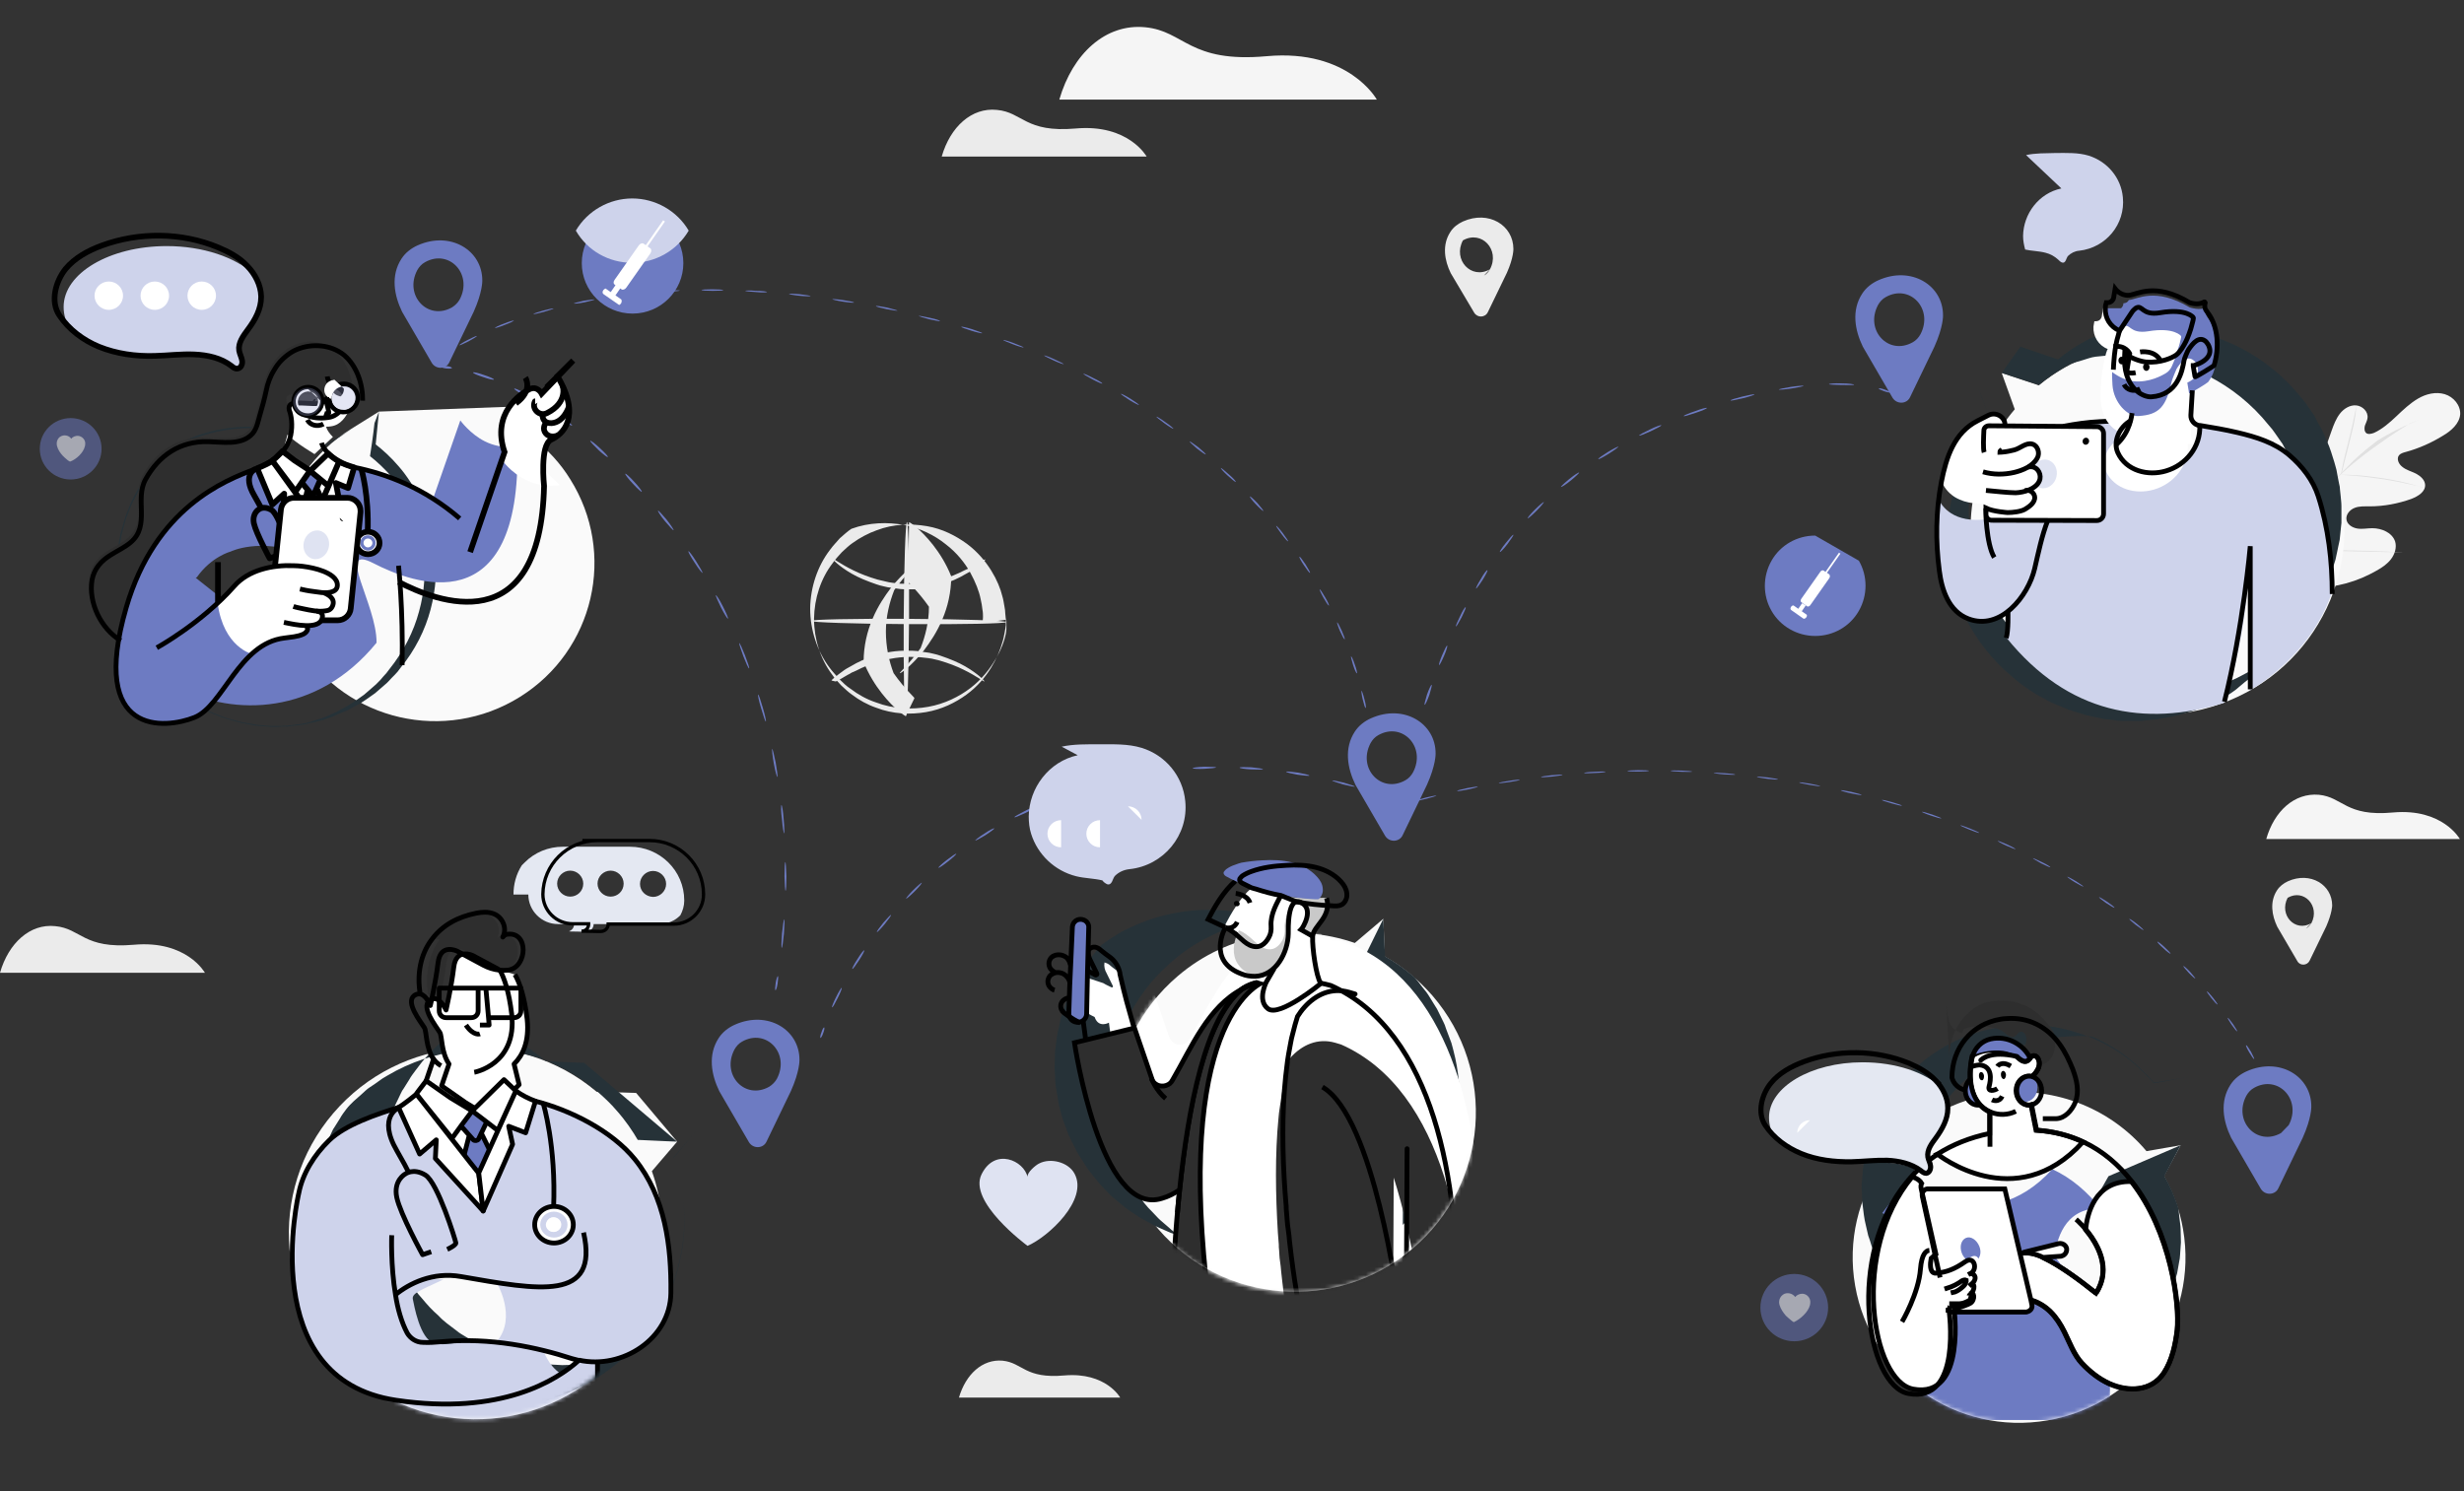 <svg width="598" height="362" fill="none" xmlns="http://www.w3.org/2000/svg"><rect width="100%" height="100%" fill="#333333" stroke="none"/><path d="M232.731 339.235h39.137s-3.46-6.234-13.55-5.374c-9.586.86-10.091-3.081-14.992-3.583-4.901-.43-8.937 3.296-10.595 8.957z" fill="#ebebeb"/><path d="M547.699 138.1c-5.694-8.025-3.892-18.415-.36-27.157.577-1.433 1.009-3.081 2.162-4.084 1.153-1.004 3.099-1.362 4.253-.215.937.931.937 2.364 1.153 3.654.288 1.72 1.081 3.296 2.306 4.514.793.788 1.802 1.505 2.955 1.362 1.514-.215 2.307-1.935 2.811-3.44.937-2.723 1.946-5.445 2.883-8.168.505-1.433 1.081-2.938 2.018-4.156.937-1.218 2.451-2.15 3.965-2.007 1.513.144 2.955 1.505 2.738 3.081-.072.645-.432 1.219-.648 1.863-.144.645-.144 1.362.36 1.792.505.358 1.297.143 1.874-.072 2.018-.931 3.748-2.436 5.406-4.012 1.657-1.577 3.315-3.153 5.261-4.3 1.946-1.146 4.325-1.72 6.487-1.075s3.892 2.723 3.748 4.945c-.216 2.221-2.162 3.941-4.109 5.087-2.883 1.791-5.982 3.153-9.153 4.013-.577.143-1.225.358-1.586.788-.648.86-.072 2.15.793 2.795.937.788 2.162 1.074 3.316 1.648 1.081.573 2.162 1.504 2.234 2.722.072 1.72-1.73 2.795-3.388 3.44-3.243 1.146-6.631 1.791-10.09 1.791-1.225.0-2.523-.071-3.604.359-1.153.429-2.162 1.576-2.018 2.794.144 1.218 1.369 2.006 2.595 2.221 1.225.215 2.45-.071 3.676-.071 2.306.0 4.829 1.075 5.549 3.224.433 1.433-.072 3.081-1.009 4.299-.937 1.219-2.234 2.078-3.531 2.795-4.613 2.651-9.875 4.156-15.136 4.084-5.334-.071-9.874-1.218-13.911-4.514z" fill="#f5f5f5"/><path d="M548.925 139.103c1.585-3.368.144-1.719 3.099-5.732 2.883-4.013 6.487-8.097 10.379-12.253.937-1.003 1.946-2.078 2.883-3.081.937-1.003 1.874-2.007 2.883-2.938 1.946-1.863 3.964-3.44 5.91-4.944 1.946-1.505 3.892-2.795 5.694-4.085 1.802-1.218 3.531-2.364 5.117-3.296.937-.359 1.73-.646 2.235-.86.216-.072.432-.144.576-.216.144-.071.216-.071.216-.071s-.072.0-.216.071c-.144.072-.36.144-.576.215-.505.215-1.226.502-2.235.932-1.874.788-4.612 2.078-7.784 4.013-1.946 1.504-3.964 3.081-5.91 4.944-.937.931-1.874 1.935-2.883 2.938-3.892 4.156-7.424 8.24-10.379 12.181-2.955 3.941-1.514 2.293-3.099 5.661" fill="#e0e0e0"/><path d="M568.169 115.171s0-.215.072-.645c.072-.43.216-1.075.36-1.792.289-1.504.865-3.654 1.442-5.947.576-2.293 1.081-4.443 1.369-5.947.144-.789.288-1.362.361-1.792.072-.43.144-.645.144-.645s0 .215-.072.645c-.072.43-.145 1.075-.217 1.863-.216 1.577-.72 3.655-1.297 5.948-.577 2.293-1.081 4.371-1.513 5.947-.145.716-.289 1.29-.433 1.791-.144.359-.216.574-.216.574zM588.35 118.395s-.289-.072-.793-.215c-.505-.143-1.225-.358-2.162-.502-1.802-.429-4.325-.931-7.064-1.361-2.811-.43-5.333-.717-7.207-.86-.937-.071-1.658-.143-2.162-.143-.505.0-.793-.072-.793-.072h.793c.504.0 1.297.0 2.234.072 1.874.071 4.397.358 7.207.788 2.811.43 5.334 1.003 7.136 1.505.865.215 1.585.43 2.09.645.432.071.721.143.721.143zM552.312 133.084s0-.071-.072-.286c0-.215-.072-.502-.072-.789-.144-2.508-.216-5.948-.216-9.674.0-3.798-.072-7.237-.145-9.673-.072-1.218-.072-2.222-.072-2.938v-.788-.287s0 .072.072.287c0 .215.073.501.073.788.072.716.144 1.72.216 2.938.144 2.508.216 5.947.216 9.673.0 3.798.072 7.237.144 9.674.072 1.218.072 2.221.072 2.937v.789c.072.215.072.286.0.286z" fill="#e0e0e0"/><path d="M580.422 134.016h-1.082c-.72.0-1.801-.072-3.027-.072-2.522-.072-6.054-.143-9.946-.215-3.892-.072-7.352-.143-9.947-.286-.36.0-.576-.072-.793-.072-.216.0-.288.0-.288-.072h1.081c.721.0 1.802.072 3.027.072 2.523.072 6.055.143 9.947.215 3.892.072 7.352.143 9.946.286 1.298.072 2.307.144 3.027.215.361.0.577.072.793.072z" fill="#e0e0e0"/><path d="M357.782 75.904c.792 1.29 2.666 1.218 3.315-.144l4.613-9.53c1.658-3.726 1.585-5.804 1.585-5.804.0-5.732-5.982-9.458-12.252-6.664-1.226.574-2.307 1.362-3.027 2.508-2.091 3.153-1.442 6.95.072 10.032l5.694 9.602zm3.82-10.534c-4.541 2.58-9.082-2.293-6.559-7.022 4.541-2.579 9.082 2.293 6.559 7.023-.36.645-.865 1.218-1.441 1.504zM557.575 233.327c.648 1.146 2.378 1.074 2.955-.144l4.036-8.312c1.442-3.296 1.442-5.087 1.442-5.087.0-5.016-5.262-8.312-10.74-5.876-1.081.502-2.018 1.218-2.666 2.221-1.802 2.795-1.226 6.091.072 8.814l4.901 8.384zm3.387-9.244c-3.964 2.293-7.928-2.006-5.766-6.162 3.964-2.293 7.928 2.006 5.766 6.162-.361.574-.793 1.003-1.298 1.29z" fill="#ebebeb"/><path d="M257.092 24.169h77.049s-6.775-12.325-26.668-10.533c-18.956 1.72-19.893-6.09-29.551-7.022-9.586-.932-17.586 6.377-20.83 17.555z" fill="#f5f5f5"/><path d="M228.551 37.998h49.732s-4.397-7.953-17.226-6.807c-12.253 1.075-12.83-3.94-19.1-4.514-6.127-.645-11.316 4.084-13.406 11.321zM0 236.124h49.732s-4.397-7.954-17.226-6.807c-12.253 1.074-12.83-3.941-19.1-4.515C7.28 224.157 2.09 228.887.0 236.124z" fill="#ebebeb"/><path d="M550.007 203.661H597s-4.18-7.523-16.217-6.448c-11.532 1.074-12.108-3.726-18.019-4.3-5.91-.501-10.811 3.941-12.757 10.748z" fill="#f5f5f5"/><path d="M244.191 150.425c-.072.0-.144-.502-.216-1.505.0-.502-.072-1.075-.216-1.791-.145-.717-.217-1.505-.505-2.437-.432-1.791-1.297-3.941-2.667-6.162-1.369-2.221-3.315-4.586-5.91-6.521-2.667-1.934-5.91-3.654-9.73-4.299-3.82-.645-8.073-.573-12.181 1.003-2.018.717-4.036 1.792-5.838 3.081-.937.645-1.73 1.434-2.595 2.222-.792.86-1.585 1.719-2.234 2.651-2.883 3.726-4.469 8.527-4.541 13.543.0 4.944 1.586 9.816 4.397 13.542.649 1.004 1.441 1.792 2.234 2.652.865.788 1.658 1.576 2.595 2.221 1.802 1.361 3.748 2.436 5.838 3.153 4.036 1.576 8.361 1.72 12.109 1.075 3.82-.645 7.135-2.293 9.802-4.228 2.667-1.935 4.613-4.299 5.982-6.521 1.37-2.221 2.235-4.371 2.739-6.162.288-.86.433-1.72.577-2.436.144-.717.216-1.29.288-1.792-.072-.788.0-1.289.072-1.289s.072.501.072 1.504c0 .502.0 1.147-.144 1.863-.361 1.863-1.226 4.084-2.595 6.377-1.37 2.293-3.316 4.801-6.055 6.879-2.738 2.078-6.198 3.798-10.162 4.514-3.964.717-8.433.573-12.758-1.075-2.162-.716-4.252-1.863-6.126-3.296-1.009-.645-1.874-1.505-2.739-2.364-.793-.932-1.658-1.792-2.378-2.795-2.955-3.941-4.685-9.1-4.685-14.331.072-5.231 1.802-10.318 4.829-14.259.721-1.003 1.586-1.863 2.378-2.795.937-.788 1.802-1.648 2.811-2.293 4.324-1.577 8.793-1.648 12.757-.932 3.964.788 7.424 2.508 10.091 4.658 2.739 2.078 4.685 4.586 5.982 6.879 1.297 2.364 2.162 4.586 2.523 6.449.216.931.36 1.719.432 2.508.144.716.144 1.361.144 1.863-.072.931-.072 1.433-.144 1.433z" fill="#ebebeb"/><path d="M239.146 135.807c.072.072-.361.43-1.153 1.075-.433.358-.937.716-1.514 1.146-.288.215-.577.43-.937.645-.36.215-.721.43-1.153.645-3.099 1.863-8.145 3.87-13.839 3.726-.72.0-1.441.0-2.09-.071-.721-.072-1.369-.215-2.018-.287-.36-.072-.649-.072-1.009-.143-.288-.072-.649-.144-.937-.215-.649-.144-1.225-.287-1.802-.502-2.306-.788-4.397-1.648-5.982-2.579-3.244-1.863-4.757-3.583-4.685-3.655.144-.143 1.874 1.29 5.117 2.866 1.586.789 3.604 1.577 5.838 2.222.577.143 1.154.286 1.802.43.289.071.577.143.937.215.289.071.649.071.937.143l1.946.215c.649.0 1.298.0 2.018.071 5.478.072 10.235-1.648 13.406-3.296.433-.215.793-.358 1.154-.501.36-.215.648-.43 1.009-.574.576-.358 1.153-.644 1.585-.931.793-.502 1.298-.717 1.37-.645zM201.811 165.186c-.072-.072.36-.43 1.153-1.075.432-.359.937-.717 1.514-1.147.288-.215.576-.43.937-.645.36-.215.72-.43 1.153-.645 3.099-1.863 8.144-3.869 13.838-3.726.721.0 1.442.0 2.09.072.721.072 1.37.215 2.018.287.361.071.649.071 1.01.143.288.072.648.143.937.215.648.143 1.225.287 1.801.502 2.307.788 4.397 1.648 5.983 2.579 3.243 1.863 4.757 3.583 4.685 3.655-.145.143-1.874-1.29-5.118-2.867-1.585-.788-3.604-1.576-5.838-2.221-.577-.143-1.153-.287-1.802-.43-.288-.072-.648-.072-.937-.143l-1.946-.215c-.648.0-1.297.0-2.018-.072-5.478-.071-10.235 1.648-13.406 3.296-.432.215-.793.359-1.153.502-.36.215-.649.43-1.009.573-.577.358-1.153.645-1.586.932-.793.43-1.297.716-1.369.645zM244.193 150.998c0 .358-10.595.573-23.713.501-13.117-.071-23.712-.429-23.712-.788.0-.358 10.595-.573 23.712-.501 13.118.071 23.713.43 23.713.788z" fill="#ebebeb"/><path d="M219.83 173.856c-.361.0-.577-10.533-.505-23.575.072-13.041.432-23.574.793-23.574.36.0.576 10.533.504 23.574-.072 13.042-.432 23.575-.792 23.575z" fill="#ebebeb"/><path d="M219.83 173.784c-.072.143-2.739-1.576-5.839-5.517-1.513-1.935-3.171-4.515-4.396-7.596.0-3.869.865-7.452 2.162-10.462 1.297-3.081 2.955-5.517 4.469-7.523 3.099-3.87 5.694-5.661 5.838-5.518.144.144-2.235 2.15-5.045 6.091-1.153 2.938-2.018 6.378-2.018 10.032s.721 7.094 1.874 10.103c2.811 4.013 5.19 5.948 5.046 6.091zM220.622 126.779c.072-.144 2.739 1.576 5.838 5.517 1.514 1.935 3.172 4.514 4.397 7.595.0 3.869-.865 7.452-2.162 10.461-1.297 3.081-2.955 5.518-4.469 7.524-3.099 3.869-5.694 5.661-5.838 5.517-.144-.143 2.234-2.149 5.045-6.09 1.153-2.937 2.018-6.377 2.018-10.031-2.811-4.012-5.19-5.947-5.046-6.09z" fill="#ebebeb"/><path d="M181.774 277.254c1.009 1.648 3.459 1.576 4.252-.144l5.91-12.253c2.163-4.8 2.091-7.523 2.091-7.523.072-7.381-7.713-12.182-15.713-8.599-1.586.717-2.955 1.791-3.892 3.225-2.667 4.084-1.802 8.885.144 12.897l7.208 12.397zm4.901-13.471c-5.838 3.296-11.676-2.867-8.433-9.029.433-.788 1.081-1.505 1.874-1.935 5.838-3.296 11.676 2.867 8.433 9.029-.433.788-1.081 1.433-1.874 1.935zM459.31 96.549c1.009 1.648 3.459 1.576 4.252-.144l5.91-12.252c2.162-4.801 2.09-7.524 2.09-7.524.072-7.38-7.712-12.182-15.712-8.599-1.586.717-2.955 1.791-3.892 3.225-2.667 4.084-1.802 8.885.144 12.898l7.208 12.396zm4.901-13.471c-5.838 3.296-11.677-2.867-8.433-9.029.432-.788 1.081-1.505 1.874-1.934 5.838-3.297 11.676 2.866 8.433 9.028-.433.788-1.082 1.505-1.874 1.935zM548.691 288.565c1.009 1.648 3.46 1.577 4.252-.143l5.911-12.253c2.162-4.801 2.09-7.524 2.09-7.524.072-7.38-7.712-12.181-15.713-8.598-1.585.716-2.955 1.791-3.892 3.224-2.667 4.085-1.802 8.885.144 12.898l7.208 12.396zm4.901-13.542c-5.838 3.296-11.676-2.867-8.433-9.029.433-.788 1.081-1.505 1.874-1.935 5.838-3.296 11.676 2.867 8.433 9.029zM104.797 88.082c1.009 1.648 3.459 1.577 4.252-.143l5.91-12.253c2.163-4.8 2.091-7.524 2.091-7.524.072-7.38-7.712-12.181-15.713-8.598-1.586.716-2.955 1.791-3.892 3.224-2.667 4.085-1.802 8.885.144 12.898l7.208 12.396zm4.901-13.47c-5.838 3.295-11.676-2.867-8.433-9.03.433-.787 1.081-1.504 1.874-1.934 5.838-3.296 11.676 2.866 8.433 9.029-.433.788-1.081 1.433-1.874 1.934zm79.093 162.333c.133.0.067.815-.066 1.777-.134.963-.4 1.703-.533 1.629-.133-.074-.067-.814.067-1.777.133-.888.399-1.629.532-1.629zM190.323 223.173c.133.0.066 1.555-.067 3.48-.2 1.925-.399 3.48-.533 3.406-.133.0-.066-1.555.067-3.48.2-1.851.4-3.406.533-3.406zM190.59 209.253c.134.0.2 1.555.267 3.48.0 1.925-.067 3.48-.2 3.48-.134.0-.201-1.555-.268-3.48.0-1.851.067-3.406.201-3.48zM189.657 195.407c.133.0.399 1.481.532 3.406.2 1.925.2 3.48.134 3.48-.134.0-.4-1.481-.533-3.406-.266-1.851-.266-3.48-.133-3.48zM187.393 181.783c.133-.074.466 1.407.865 3.332.333 1.851.533 3.406.4 3.48-.133.0-.533-1.481-.866-3.332-.333-1.851-.466-3.406-.399-3.48zM183.997 168.603c.133-.074.599 1.333 1.132 3.184.533 1.777.865 3.332.732 3.332-.133.074-.599-1.333-1.132-3.184-.532-1.703-.865-3.258-.732-3.332zM179.402 156.09c.134-.074.733 1.259 1.399 2.962.666 1.703 1.132 3.11.999 3.184-.134.074-.733-1.259-1.399-2.962-.599-1.629-1.065-3.036-.999-3.184zM173.743 144.465c.066-.074.865 1.037 1.664 2.666.799 1.555 1.399 2.962 1.265 3.036-.133.074-.865-1.111-1.664-2.666-.733-1.555-1.399-2.888-1.265-3.036zM167.084 133.803c.067-.148.932.963 1.864 2.444.933 1.48 1.665 2.739 1.532 2.813-.067.074-.932-.962-1.865-2.443-.932-1.407-1.664-2.666-1.531-2.814zM159.693 123.955c.066-.148.998.889 2.064 2.148 1.065 1.332 1.798 2.517 1.731 2.591-.066.148-.999-.888-2.064-2.147s-1.798-2.444-1.731-2.592zM151.769 114.996c.066-.148 1.065.741 2.131 1.925 1.132 1.185 1.931 2.296 1.864 2.444-.067.148-1.065-.741-2.131-1.925-1.132-1.185-1.997-2.296-1.864-2.444zM143.246 106.999c.066-.148 1.065.593 2.264 1.703 1.198 1.111 2.13 2.074 1.997 2.222-.066.148-1.065-.593-2.264-1.703-1.132-1.111-2.064-2.073-1.997-2.222zM134.256 99.965c.067-.148 1.132.445 2.398 1.407 1.265.963 2.264 1.777 2.197 1.925-.067.148-1.132-.518-2.397-1.407-1.265-.888-2.264-1.777-2.198-1.925zM124.801 94.338c.067-.148 1.132.296 2.464 1.037 1.332.74 2.397 1.48 2.33 1.629-.066.148-1.198-.297-2.463-1.037-1.332-.74-2.397-1.48-2.331-1.629zM114.813 90.414c0-.148 1.199.074 2.597.592 1.398.444 2.53.963 2.464 1.11-.067.149-1.199-.073-2.597-.592-1.399-.444-2.464-.888-2.464-1.11z" fill="#6d7bc2"/><path d="M107.089 89.007c0-.148.599-.222 1.332-.148.732.074 1.265.296 1.265.444.0.148-.599.222-1.332.148-.666-.074-1.265-.222-1.265-.444zM107.391 86.209c.071.075-.283.45-.848.825-.566.375-1.061.6-1.131.525-.071-.075.282-.45.848-.825.495-.375 1.06-.6 1.131-.525zM115.733 81.555c.071.075-.848.676-1.979 1.276-1.202.6-2.192 1.05-2.263.976-.07-.075.778-.676 1.98-1.276 1.131-.6 2.191-1.05 2.262-.976zM124.711 77.803c.071.075-.919.6-2.191 1.05-1.273.526-2.333.826-2.404.75-.07-.074.919-.6 2.192-1.05 1.272-.525 2.403-.825 2.403-.75zM134.326 74.876c.071.075-.99.45-2.333.825-1.343.375-2.474.6-2.545.526-.071-.076.99-.45 2.333-.826 1.343-.375 2.474-.6 2.545-.525zM144.294 72.699c.071.075-1.06.375-2.404.675-1.414.3-2.545.376-2.615.3-.071-.074 1.06-.375 2.403-.675 1.414-.225 2.545-.375 2.616-.3zM154.545 71.273c0 .075-1.131.3-2.545.525-1.414.15-2.616.226-2.616.15.0-.075 1.131-.3 2.545-.525 1.414-.15 2.616-.225 2.616-.15zM165.008 70.522c0 .075-1.131.226-2.616.3-1.414.076-2.616.076-2.686-.074.0-.075 1.131-.226 2.615-.3 1.414.0 2.616.0 2.687.075zM175.541 70.447c0 .075-1.131.15-2.615.15-1.485.0-2.616-.075-2.687-.225.0-.075 1.131-.15 2.616-.15 1.484.0 2.686.075 2.686.225zM186.146 70.898c0 .075-1.202.15-2.616.0-1.485-.075-2.686-.225-2.686-.3.0-.076 1.201-.15 2.615.0 1.485.0 2.687.15 2.687.3zM196.75 71.873c0 .075-1.202.075-2.686-.075-1.485-.15-2.616-.375-2.616-.45.0-.075 1.202-.075 2.686.075 1.414.15 2.616.375 2.616.45zM207.284 73.45c0 .075-1.202.0-2.687-.226-1.484-.225-2.616-.525-2.616-.6.0-.075 1.202.0 2.687.225 1.484.225 2.616.45 2.616.6zM217.817 75.4c0 .076-1.202-.074-2.686-.374-1.414-.3-2.616-.6-2.545-.75.0-.076 1.202.074 2.686.374 1.414.376 2.545.676 2.545.75zM228.139 77.953c0 .075-1.202-.15-2.616-.45-1.414-.376-2.545-.751-2.545-.826.0-.075 1.202.15 2.616.45 1.484.3 2.615.676 2.545.826zM238.39 80.88c-.071.075-1.202-.15-2.616-.6-1.414-.451-2.545-.826-2.474-.976.0-.075 1.201.15 2.615.6 1.414.45 2.545.9 2.475.976zM248.428 84.332c-.07.075-1.201-.225-2.545-.75-1.343-.526-2.474-.976-2.403-1.051.07-.075 1.201.225 2.545.75 1.343.526 2.474.976 2.403 1.051zM258.184 88.385c-.07.075-1.202-.3-2.474-.9-1.343-.601-2.333-1.126-2.333-1.201.071-.076 1.202.3 2.474.9 1.344.6 2.333 1.126 2.333 1.201zM267.516 93.113c-.071.075-1.131-.375-2.404-1.05-1.272-.676-2.262-1.276-2.191-1.351.07-.075 1.131.375 2.403 1.05 1.273.6 2.263 1.201 2.192 1.351zM276.424 98.292c-.071.075-1.131-.45-2.333-1.2-1.202-.751-2.121-1.427-2.05-1.502.07-.075 1.131.45 2.333 1.201 1.201.75 2.12 1.426 2.05 1.501zM284.766 104.071c-.071.075-1.061-.525-2.192-1.351-1.131-.825-1.979-1.501-1.909-1.576.071-.075 1.061.525 2.192 1.351 1.131.751 1.979 1.501 1.909 1.576zM292.613 110.301c-.071.075-1.06-.601-2.121-1.426-1.06-.901-1.838-1.652-1.767-1.727.07-.075.989.601 2.121 1.426 1.06.901 1.908 1.651 1.767 1.727zM299.895 116.98c-.071.075-.99-.675-1.98-1.576s-1.697-1.726-1.626-1.801c.071-.075.99.675 1.98 1.576 1.06.901 1.767 1.726 1.626 1.801zM306.611 124.035c-.071.075-.919-.675-1.838-1.651s-1.556-1.801-1.414-1.876c.07-.075.919.675 1.838 1.651.848.976 1.484 1.801 1.414 1.876zM312.62 131.39c-.142.075-.849-.75-1.626-1.801-.778-1.051-1.343-1.876-1.273-1.951.071-.075.849.75 1.626 1.801.778 1.051 1.344 1.876 1.273 1.951zM317.922 139.046c-.141.075-.778-.826-1.485-1.877-.707-1.05-1.201-1.951-1.06-2.026.141-.075.778.826 1.485 1.876.706 1.126 1.201 2.027 1.06 2.027zM322.517 147.001c-.141.0-.707-.825-1.343-1.951-.636-1.126-.99-2.026-.919-2.026.141.0.707.825 1.343 1.951.636 1.051 1.06 2.026.919 2.026zM326.335 155.182c-.142.0-.637-.9-1.131-2.026-.495-1.126-.778-2.102-.707-2.102.141.0.636.901 1.131 2.027.495 1.125.848 2.026.707 2.101zM329.304 163.438c-.142.0-.566-.901-.919-2.027-.354-1.125-.566-2.101-.495-2.101.141.0.566.901.919 2.026.424 1.126.636 2.102.495 2.102zM331.425 171.844c-.142.0-.424-.901-.707-2.102-.283-1.125-.354-2.101-.283-2.101.071.0.424.901.707 2.101.353 1.201.424 2.102.283 2.102zM332.487 178.298c-.142.0-.284-.45-.355-1.05-.071-.601-.071-1.051.071-1.051s.284.45.355 1.051c.071.525.0 1.05-.071 1.05zM344.24 175.937c.161.0.081.59-.08 1.246-.16.657-.48 1.182-.641 1.116-.16.0-.08-.591.081-1.247.16-.656.48-1.181.64-1.115zM347.445 166.224c.16.066-.161 1.116-.561 2.494-.481 1.312-.961 2.362-1.122 2.362-.16.0.161-1.115.561-2.493.481-1.313.961-2.363 1.122-2.363zM351.209 156.709c.16.066-.16 1.116-.721 2.428-.56 1.313-1.121 2.363-1.201 2.297-.16-.066.16-1.116.721-2.428.56-1.313 1.041-2.297 1.201-2.297zM355.695 147.391c.16.065-.321 1.115-.961 2.428-.641 1.246-1.282 2.296-1.362 2.231-.16-.066.32-1.116.961-2.428.561-1.247 1.202-2.297 1.362-2.231zM360.981 138.4c.161.066-.4 1.116-1.121 2.297-.801 1.247-1.522 2.166-1.602 2.166-.16-.066.4-1.116 1.121-2.297.721-1.313 1.442-2.231 1.602-2.166zM367.309 129.804c.081.065-.56 1.05-1.441 2.231-.882 1.181-1.763 2.034-1.843 1.969-.16-.066.481-1.05 1.442-2.232.881-1.115 1.682-2.034 1.842-1.968zM374.679 121.863c.08.066-.641.985-1.763 2.1-1.041 1.05-2.002 1.903-2.162 1.838-.08-.066.641-.985 1.762-2.1 1.121-1.116 2.083-1.903 2.163-1.838zM383.249 114.71c.081.066-.801.919-2.002 1.903-1.202.985-2.243 1.641-2.403 1.575-.08-.065.801-.918 2.002-1.903 1.202-.984 2.323-1.706 2.403-1.575zM392.781 108.411c.08.065-.961.853-2.323 1.706-1.361.853-2.483 1.444-2.563 1.312-.08-.131.961-.853 2.323-1.706 1.282-.787 2.483-1.378 2.563-1.312zM403.194 103.226c.081.132-1.041.722-2.563 1.444-1.442.656-2.723 1.181-2.803 1.05-.08-.131 1.041-.722 2.563-1.444 1.442-.721 2.723-1.181 2.803-1.05zM414.249 99.026c.08.132-1.122.657-2.724 1.182-1.522.525-2.884.918-2.884.787-.08-.131 1.122-.656 2.724-1.181 1.522-.59 2.803-.919 2.884-.787zM425.783 95.745c0 .132-1.202.525-2.804.92-1.602.393-2.963.655-2.963.524-.08-.131 1.201-.525 2.803-.919 1.602-.393 2.964-.656 2.964-.525zM437.718 93.645c0 .132-1.282.394-2.964.657-1.682.262-3.044.328-3.044.262.0-.131 1.282-.393 2.964-.656s3.044-.328 3.044-.263zM449.973 93.383c0 .131-1.361.066-3.043.066-1.683-.066-3.044-.066-3.044-.197s1.361-.263 3.044-.197c1.682.0 3.043.197 3.043.328zM458.704 95.22c-.08.132-.721.0-1.442-.262-.72-.263-1.361-.525-1.281-.656.08-.132.721.0 1.442.262.801.263 1.361.59 1.281.656zM338.836 195.746c.07.097-.421.293-1.122.489-.631.195-1.192.293-1.262.195-.071-.097.42-.293 1.122-.489.631-.147 1.192-.244 1.262-.195zM348.582 193.104c.07.098-1.052.441-2.384.783-1.332.342-2.524.587-2.524.489-.07-.098 1.052-.44 2.384-.782 1.402-.343 2.524-.538 2.524-.49zM358.679 190.952c0 .098-1.052.392-2.454.685-1.402.294-2.524.44-2.594.343-.07-.098 1.052-.392 2.454-.685 1.402-.245 2.524-.44 2.594-.343zM368.846 189.29c0 .097-1.121.342-2.524.538-1.402.195-2.594.342-2.594.244.0-.098 1.122-.342 2.524-.538 1.402-.244 2.594-.342 2.594-.244zM379.224 188.067c0 .098-1.122.293-2.594.44-1.403.147-2.595.196-2.665.098.0-.098 1.122-.294 2.595-.44 1.472-.147 2.664-.196 2.664-.098zM389.672 187.333c0 .098-1.122.245-2.595.294-1.472.098-2.594.098-2.664.0.0-.098 1.122-.245 2.594-.294 1.473-.098 2.665-.098 2.665.0zM400.19 187.089c0 .097-1.192.195-2.595.195-1.472.0-2.594-.049-2.664-.146.0-.098 1.192-.196 2.594-.196 1.473.0 2.665.049 2.665.147zM410.707 187.284c0 .097-1.192.097-2.664.048-1.473-.048-2.595-.146-2.595-.244s1.193-.098 2.665-.049c1.402.049 2.594.196 2.594.245zM421.155 188.018c0 .098-1.192.049-2.664-.049-1.473-.098-2.595-.293-2.595-.342.0-.098 1.192-.049 2.665.049 1.472.097 2.594.244 2.594.342zM431.533 189.192c0 .098-1.192.0-2.594-.147-1.403-.196-2.595-.391-2.525-.489.0-.098 1.192.0 2.595.147 1.402.195 2.524.391 2.524.489zM441.77 190.806c0 .098-1.192-.049-2.594-.294-1.403-.244-2.525-.489-2.525-.587.0-.097 1.193.049 2.595.294 1.402.244 2.524.538 2.524.587zM451.797 192.958c-.07.098-1.192-.098-2.594-.392-1.402-.293-2.454-.635-2.454-.733.07-.098 1.192.098 2.594.391 1.402.342 2.524.636 2.454.734zM461.614 195.55c-.07.098-1.192-.147-2.525-.538-1.332-.391-2.384-.734-2.384-.832.071-.097 1.192.147 2.525.538 1.402.392 2.454.783 2.384.832zM471.15 198.631c-.07.098-1.192-.195-2.454-.636-1.332-.44-2.314-.88-2.244-.929.07-.098 1.122.196 2.454.636 1.262.44 2.314.88 2.244.929zM480.336 202.153c-.07.098-1.122-.294-2.384-.783-1.262-.489-2.244-.978-2.174-1.027.07-.098 1.122.294 2.384.783 1.262.489 2.244.978 2.174 1.027zM489.17 206.114c-.07.049-1.121-.342-2.313-.88-1.192-.538-2.104-1.076-2.034-1.125.07-.049 1.122.342 2.314.88 1.192.539 2.104 1.077 2.033 1.125zM497.585 210.516c-.07.049-1.052-.391-2.244-.978-1.122-.636-2.033-1.174-1.963-1.223.07-.049 1.051.392 2.244.979 1.192.586 2.103 1.124 1.963 1.222zM505.649 215.212c-.07.048-1.052-.441-2.104-1.076-1.122-.685-1.893-1.272-1.823-1.321.07-.049 1.052.44 2.104 1.076 1.051.685 1.893 1.272 1.823 1.321zM513.151 220.347c-.07.049-.981-.489-2.033-1.174-1.052-.733-1.753-1.32-1.683-1.418.07-.049.982.489 2.033 1.174 1.052.733 1.823 1.32 1.683 1.418zM520.233 225.776c-.07.049-.911-.538-1.893-1.272-.982-.782-1.683-1.418-1.543-1.467.071-.049.912.489 1.894 1.272.911.733 1.612 1.418 1.542 1.467zM526.754 231.498c-.07.049-.911-.538-1.753-1.369-.911-.783-1.542-1.516-1.402-1.565.07-.049.912.538 1.753 1.369.912.832 1.543 1.516 1.402 1.565zM532.785 237.514c-.071.049-.842-.587-1.613-1.418-.772-.832-1.403-1.565-1.262-1.614.07-.049.841.587 1.612 1.418.772.881 1.333 1.565 1.263 1.614zM538.184 243.824c-.14.049-.772-.636-1.473-1.517-.701-.88-1.192-1.614-1.122-1.663.141-.048.772.636 1.473 1.517.701.88 1.192 1.614 1.122 1.663zM542.952 250.329c-.14.048-.701-.685-1.332-1.566-.631-.929-1.052-1.663-.982-1.711.14-.049.701.684 1.332 1.565.631.929 1.052 1.663.982 1.712zM547.089 257.078c-.14.049-.631-.685-1.192-1.614-.561-.929-.912-1.712-.771-1.761.14-.049.631.685 1.192 1.614.49.93.841 1.712.771 1.761zM549.753 262.213c-.14.049-.42-.342-.631-.782-.21-.489-.35-.88-.21-.929.14-.049.421.342.631.782.21.489.281.881.21.929zM200.009 249.38c.144.072.072.645-.216 1.361-.217.717-.577 1.219-.649 1.219-.144-.072-.072-.645.216-1.362.216-.716.505-1.218.649-1.218zM204.261 239.778c.144.072-.288 1.147-.937 2.436-.648 1.29-1.225 2.365-1.369 2.293-.144-.071.288-1.146.937-2.436.648-1.361 1.297-2.364 1.369-2.293zM209.739 230.678c.144.072-.433 1.147-1.225 2.365-.793 1.218-1.514 2.221-1.658 2.149-.144-.071.432-1.146 1.225-2.364.793-1.29 1.514-2.222 1.658-2.15zM216.226 222.08c.144.071-.577 1.074-1.514 2.221-.937 1.146-1.802 2.006-1.874 1.934-.144-.071.577-1.074 1.514-2.221.937-1.075 1.802-2.006 1.874-1.934zM223.722 214.269c.072.072-.649 1.003-1.73 2.078s-2.018 1.863-2.09 1.791c-.073-.071.648-1.003 1.729-2.078 1.082-1.074 2.019-1.863 2.091-1.791zM232.082 207.247c.072.072-.793.931-2.018 1.863-1.153.931-2.234 1.648-2.306 1.505-.072-.072.793-.932 2.018-1.863 1.225-.932 2.234-1.648 2.306-1.505zM241.308 201.085c.072.071-.937.86-2.162 1.648-1.298.788-2.379 1.361-2.451 1.29-.072-.072.865-.86 2.162-1.649 1.226-.859 2.379-1.433 2.451-1.289zM251.182 195.925c.072.144-1.009.789-2.378 1.434-1.37.644-2.595 1.146-2.595 1.003-.072-.144 1.009-.717 2.378-1.433 1.298-.717 2.523-1.147 2.595-1.004zM261.633 191.841c.072.144-1.081.645-2.523 1.147-1.441.501-2.666.86-2.738.716-.072-.143 1.081-.645 2.522-1.146 1.442-.573 2.667-.86 2.739-.717zM272.517 188.832c0 .143-1.154.501-2.667.86-1.514.358-2.811.573-2.811.429-.072-.143 1.153-.501 2.667-.859 1.513-.359 2.811-.574 2.811-.43zM283.76 186.969c0 .143-1.225.43-2.811.645-1.585.215-2.811.286-2.883.143.0-.143 1.226-.43 2.811-.645 1.586-.143 2.883-.215 2.883-.143zM295.148 186.252c0 .143-1.297.287-2.811.358-1.585.072-2.883.0-2.883-.143s1.225-.287 2.811-.358c1.586.0 2.883.071 2.883.143zM306.536 186.682c0 .143-1.297.143-2.883.072-1.586-.072-2.811-.287-2.811-.43.0-.144 1.297-.144 2.883-.072 1.514.143 2.811.358 2.811.43zM317.78 188.258c0 .144-1.298.0-2.883-.215-1.514-.286-2.811-.573-2.739-.716.0-.143 1.297.0 2.883.215 1.514.287 2.739.573 2.739.716zM328.807 190.91c-.072.143-1.297-.144-2.811-.502-1.513-.43-2.666-.86-2.666-.931.0-.144 1.297.143 2.811.501 1.513.43 2.666.86 2.666.932zM336.808 193.704c-.072.144-.721.0-1.442-.286-.721-.287-1.297-.574-1.225-.717.072-.143.721.0 1.441.287.721.286 1.298.573 1.226.716z" fill="#6d7bc2"/><path d="M336.159 202.876c1.009 1.648 3.46 1.576 4.253-.143l5.91-12.253c2.162-4.801 2.09-7.524 2.09-7.524.072-7.38-7.712-12.181-15.712-8.599-1.586.717-2.955 1.792-3.892 3.225-2.667 4.084-1.802 8.885.144 12.898l7.207 12.396zm4.901-13.471c-5.838 3.296-11.676-2.866-8.432-9.029.432-.788 1.081-1.504 1.873-1.934 5.839-3.296 11.677 2.866 8.433 9.028-.432.788-1.081 1.505-1.874 1.935z" fill="#6d7bc2"/><path d="M529.231 277.985l-8.288 1.433c-8.938-10.605-23.136-16.265-37.84-13.757-21.983 3.797-36.686 24.577-32.866 46.432 3.82 21.855 24.722 36.472 46.705 32.675 21.983-3.798 36.686-24.578 32.866-46.433-.793-4.657-2.451-8.957-4.613-12.898l4.036-7.452z" fill="#fafafa"/><path d="M529.228 277.984c-.289.502-1.37 2.652-3.964 7.524v-.072c1.153 1.935 2.306 4.443 3.315 7.453.217.86.217 1.791.361 2.723.072.931.288 1.863.288 2.866.0 1.003.072 2.006.072 3.081-.072 1.003-.144 2.078-.216 3.153l-.072.788-.144.788c-.072.574-.217 1.075-.289 1.649-.144.573-.144 1.146-.36 1.648-.144.573-.288 1.146-.505 1.648-1.297 4.514-3.459 9.172-6.703 13.399l-.937.574-1.009.429c-.649.287-1.369.645-2.09.932l-.505.215-.576.215-1.081.358c-.721.215-1.442.502-2.163.717-1.513.358-3.027.716-4.612 1.003-.793.072-1.586.215-2.379.287l-1.153.143c-.433.0-.793.0-1.225.072-.793.0-1.586-.001-2.451.071-.432.0-.793.0-1.225-.071l-1.226-.072c-.792-.072-1.657-.072-2.45-.215-.793-.143-1.658-.287-2.451-.43-.432-.072-.792-.143-1.225-.215l-1.225-.358c-.793-.215-1.586-.43-2.451-.645-.793-.287-1.585-.573-2.378-.932l-1.153-.43c-.792-.358-1.513-.788-2.306-1.146-.721-.43-1.442-.932-2.162-1.362-1.514-.86-2.811-2.006-4.181-3.081-.648-.573-1.297-1.146-1.946-1.791-.576-.645-1.153-1.29-1.729-2.007-.577-.716-1.01-1.433-1.586-2.149l-.793-1.075c-.216-.358-.432-.788-.649-1.147-.432-.788-.865-1.504-1.297-2.293l-1.081-2.364-.577-1.218c-.144-.43-.288-.788-.432-1.218-.288-.86-.577-1.648-.865-2.437-.288-.86-.432-1.648-.577-2.508-.432-1.648-.576-3.367-.792-5.087-.145-.86-.145-1.72-.145-2.508.0-.86-.072-1.72-.072-2.508.072-.86.144-1.648.217-2.508l.072-1.218c.072-.43.144-.788.216-1.218.144-.788.288-1.648.432-2.436.144-.789.433-1.577.649-2.365l.36-1.146.144-.574.217-.573c.288-.717.576-1.505.865-2.221.288-.788.648-1.433 1.009-2.15.36-.716.72-1.433 1.081-2.078.432-.645.865-1.29 1.297-2.006.433-.645.793-1.362 1.298-1.935.936-1.218 1.873-2.436 2.955-3.511.504-.573 1.009-1.075 1.585-1.648.577-.502 1.153-1.003 1.658-1.505 4.469-3.869 9.658-6.592 14.775-8.097 2.595-.716 5.19-1.29 7.712-1.505 2.523-.215 4.974-.286 7.352-.071 3.676 1.576 6.703 3.511 9.154 5.517 2.45 1.935 4.324 3.941 5.838 5.661h-.072c5.55-.86 7.928-1.29 8.433-1.362-.505.072-2.883.502-8.289 1.505h-.072c-1.514-1.648-3.388-3.654-5.838-5.589-2.451-1.935-5.478-3.869-9.154-5.374-3.676-1.505-7.856-2.723-12.541-3.081-2.306-.215-4.757-.144-7.279.071-2.523.287-5.046.789-7.64 1.505-5.118 1.505-10.235 4.228-14.632 8.025-.576.502-1.153.932-1.657 1.434-.505.573-1.009 1.074-1.514 1.648-1.081 1.074-1.946 2.293-2.883 3.511-.505.573-.865 1.218-1.297 1.934-.433.645-.865 1.29-1.226 1.935-.36.717-.72 1.362-1.081 2.078-.36.717-.72 1.362-1.009 2.15-.288.716-.576 1.504-.865 2.221l-.216.573-.144.573-.36 1.147c-.217.788-.505 1.576-.649 2.365-.144.788-.288 1.576-.433 2.436-.072.43-.144.788-.216 1.218l-.072 1.218c-.072.788-.144 1.648-.216 2.436.0.86.0 1.648.072 2.508.0.86.0 1.648.144 2.508.216 1.648.36 3.368.793 5.016.216.86.36 1.648.577 2.508.288.788.576 1.648.792 2.436.145.43.289.788.433 1.218l.504 1.147 1.081 2.364c.433.789.865 1.505 1.298 2.293.216.359.432.789.648 1.147l.793 1.075 1.514 2.149 1.73 1.935c.576.645 1.153 1.29 1.802 1.863.648.573 1.225 1.218 1.874 1.72 1.369 1.003 2.666 2.149 4.18 3.009.721.43 1.441.932 2.162 1.362.721.358 1.514.788 2.235 1.146.36.215.72.43 1.153.573l1.153.43c.793.287 1.586.645 2.306.932l2.379.645 1.153.358c.432.072.793.143 1.225.215l2.379.43c.793.143 1.585.143 2.45.215l1.226.072c.432.071.792.071 1.225.071.793.0 1.586.0 2.378-.071h1.154l1.153-.144c.793-.071 1.585-.215 2.306-.286 1.514-.287 3.027-.645 4.541-1.004.721-.215 1.441-.501 2.162-.716l1.081-.358.505-.215.504-.215c.649-.287 1.37-.645 2.019-.932l1.009-.43.937-.573c.144-.573.288-1.146.504-1.648.144-.573.217-1.147.361-1.648.072-.573.216-1.075.288-1.648l.144-.788.072-.789c.072-1.074.144-2.149.216-3.152.0-1.004-.072-2.007-.072-3.01.0-1.003-.144-1.935-.288-2.866-.144-.932-.216-1.863-.36-2.723-.361-1.72-.721-3.368-1.226-4.873-.937-3.009-2.162-5.445-3.243-7.38v-.143c3.027-4.944 4.18-7.094 4.469-7.596z" fill="#263238"/><mask id="mask0" maskUnits="userSpaceOnUse" x="449" y="265" width="82" height="81"><path d="M529.228 277.984l-8.288 1.433c-8.938-10.605-23.137-16.265-37.84-13.757-21.983 3.797-36.686 24.577-32.866 46.432 3.82 21.855 24.722 36.472 46.704 32.675 21.983-3.798 36.687-24.578 32.867-46.433-.793-4.657-2.451-8.957-4.613-12.898l4.036-7.452z" fill="#fafafa"/></mask><g mask="url(#mask0)"><path d="M464.504 338.246c10.595.717 9.009-16.767 8.649-19.992h18.668c.144.0.216.0.36-.071.793-.215 1.297-.932 1.081-1.72l-.216-1.075c3.892 1.147 6.343 3.869 8.144 7.739 1.226 2.508 2.307 5.446 4.253 7.595 1.874 2.007 4.036 3.798 6.631 4.944v9.029h-53.912v-7.739z" fill="#6d7bc2"/></g><path d="M462.774 286.726c.36.287 19.028 14.976 35.317-2.938 4.757 2.221 8.577 5.589 11.676 9.53-8.937-.215-10.739 8.097-11.099 11.68 2.738 3.224 6.414 9.315 2.522 15.334-3.964-3.225-8.793-6.736-12.685-8.599l4.108-.286c.793-.072 1.442-.717 1.442-1.505.0-.143.0-.358-.072-.502-.289-.716-1.081-1.146-1.802-1.003l-8.649 2.15c-.289.0-.505.072-.721.072l-3.676-15.621h-18.596c-.576.0-1.081.359-1.297.86-.721-.931-2.307-1.361-2.451-1.433z" fill="#6d7bc2"/><path d="M490.235 304.21c.216-.072.504-.072.721-.072 1.225-.071 2.45.072 3.531.502.505.143.937.358 1.442.645 3.964 1.863 8.721 5.374 12.757 8.598 3.892-6.09.216-12.109-2.523-15.405.361-3.583 2.163-11.967 11.1-11.68 9.586 12.181 11.748 29.808 11.1 36.042-.433 3.583-1.226 7.381-3.244 10.462-3.027 4.514-8.649 4.657-13.262 2.579-2.522-1.146-4.757-2.938-6.631-4.944-1.946-2.078-2.955-5.016-4.252-7.595-1.874-3.798-4.324-6.592-8.144-7.739" fill="#fff"/><path d="M490.235 304.21c.216-.072.504-.072.721-.072 1.225-.071 2.45.072 3.531.502.505.143.937.358 1.442.645 3.964 1.863 8.721 5.374 12.757 8.598 3.892-6.09.216-12.109-2.523-15.405.361-3.583 2.163-11.967 11.1-11.68 9.586 12.181 11.748 29.808 11.1 36.042-.433 3.583-1.226 7.381-3.244 10.462-3.027 4.514-8.649 4.657-13.262 2.579-2.522-1.146-4.757-2.938-6.631-4.944-1.946-2.078-2.955-5.016-4.252-7.595-1.874-3.798-4.324-6.592-8.144-7.739" stroke="#000" stroke-width="1.17" stroke-miterlimit="10"/><path d="M473.081 256.631c0-5.876 3.243-10.963 8.361-13.184.576-.144 1.081-.287 1.657-.359 1.226-.215 2.379-.286 3.604-.215 5.045.287 9.01 3.368 11.604 7.524.721 2.222.793 5.16-1.081 7.094-.649.717-1.513.932-2.45 1.003-.217.0-2.091.072-2.091.0.0-1.433-.792-2.722-1.946-3.224-.072-.072-.144-.072-.216-.072h-.144c.433-.359.721-.788 1.009-1.29.289-.573.505-1.218.433-1.935-.144-.788-.577-1.648-1.514-1.504-.432.071-.648.501-.937.788-.504.573-1.009.573-1.585.358-.505-.215-1.009-.717-1.442-1.075-.577-.43-1.225-.716-1.946-.931-4.397-1.003-6.775-.287-7.928.286l-.216.86c-1.585-.287-2.883-1.505-3.243-3.01-.433-1.648-.649-3.296-.721-4.944z" fill="#2e2e2e"/><path d="M473.009 318.469h18.667c.144.0.217.0.361-.071.792-.215 1.297-.932 1.081-1.72l-.216-1.075-2.667-11.393-3.676-15.621h-18.883c-.793.143-1.297.931-1.153 1.719l3.099 14.26.432 1.934.793 3.583" fill="#fff"/><path d="M476.108 304.138c-.577-1.576-.144-3.153 1.009-3.654 1.153-.502 2.595.43 3.244 2.006.648 1.577.144 3.153-1.01 3.655-1.153.501-2.666-.43-3.243-2.007z" fill="#6d7bc2"/><path d="M468.684 305.428c-.144.717-.216 1.433-.144 2.15.072.573.288 1.29.937 1.433.144.0.288.071.361.0 2.522-.143 4.612-1.003 7.063-2.723 2.378-1.72 3.243 2.221 1.081 2.938l-.288.143c.216-.143.72-.286 1.009-.143.36.143.576.43.648.788.073.645-.36 1.29-.864 1.648l-.577.502c.072-.072.144-.072.144-.144 1.225-1.218 1.442 1.218.144 2.007l-.144.071h-.072H478.198l.072.072c.217.43.0 1.003-.216 1.433-1.153.645-2.523 1.075-3.892 1.29.0.0 3.315 22.786-9.874 20.278-10.019-1.934-15.28-33.462-.217-51.519.0.0 1.658.429 2.307 1.576-.144.287-.289.716-.072 1.505 1.153 5.159 3.531 15.692 3.531 15.692-.144.717-.216 1.433-.144 2.15.072.573.288 1.29.937 1.433.144.0.288.071.361.0 2.522-.143 4.612-1.003 7.063-2.723 2.378-1.72 3.243 2.221 1.081 2.938" fill="#fff"/><path d="M468.684 305.428c-.144.717-.216 1.433-.144 2.15.072.573.288 1.29.937 1.433.144.0.288.071.361.0 2.522-.143 4.612-1.003 7.063-2.723 2.378-1.72 3.243 2.221 1.081 2.938l-.288.143c.216-.143.72-.286 1.009-.143.36.143.576.43.648.788.073.645-.36 1.29-.864 1.648l-.577.502c.072-.072.144-.072.144-.144 1.225-1.218 1.442 1.218.144 2.007l-.144.071h-.072H478.198l.072.072c.217.43.0 1.003-.216 1.433-1.153.645-2.523 1.075-3.892 1.29.0.0 3.315 22.786-9.874 20.278-10.019-1.934-15.28-33.462-.217-51.519.0.0 1.658.429 2.307 1.576-.144.287-.289.716-.072 1.505 1.153 5.159 3.531 15.692 3.531 15.692zm0 0c-.144.717-.216 1.433-.144 2.15.072.573.288 1.29.937 1.433.144.0.288.071.361.0 2.522-.143 4.612-1.003 7.063-2.723 2.378-1.72 3.243 2.221 1.081 2.938" stroke="#000" stroke-width="1.17" stroke-miterlimit="10"/><path d="M473.009 318.469h18.667c.144.0.217.0.361-.071.792-.215 1.297-.932 1.081-1.72l-.216-1.075-2.667-11.393-3.676-15.621h-18.883c-.793.143-1.297.931-1.153 1.719l3.099 14.26.432 1.934.793 3.583M470.414 280.062c-2.955 1.863-5.405 4.156-7.496 6.664" stroke="#000" stroke-width="1.17" stroke-miterlimit="10"/><path d="M462.918 286.726c-15.063 18.129-9.802 49.585.216 51.52 13.19 2.508 9.875-20.278 9.875-20.278M508.758 313.812c5.694-8.886-4.901-17.842-4.901-17.842M473.441 313.812c.289-.072.649-.144 1.009-.215.721-.287 1.298-.717 1.874-1.218.505-.43.937-1.004.865-1.648-.289-.143-.721.0-1.009.144-1.082.788-2.307 1.433-3.604 1.791l-.649.215" stroke="#000" stroke-width="1.17" stroke-miterlimit="10"/><path d="M472.216 318.039c.216.0.505.0.721-.071.216-.43.433-1.003.216-1.433.0.0.0-.072-.072-.072H477.91c-.072.072-.216.072-.288.143-1.154.359-2.379.717-3.532 1.147 1.153-.287 2.378-.645 3.532-1.147.072.0.072.0.144-.071.072-.072.144-.072.288-.144l.144-.071c1.226-.717 1.009-3.225-.144-2.007-.072.072-.144.072-.144.144M468.252 303.493c-.793.072-1.874.86-2.163 4.515-.432 5.947-4.468 12.826-4.468 12.826" stroke="#000" stroke-width="1.17" stroke-miterlimit="10"/><path d="M492.974 261.289l.288-.072c3.46-3.153.577-6.091-.36-4.586-.937 1.505-2.018 1.218-3.027.215-1.009-1.003-2.523-1.361-2.523-1.361-5.91-1.648-8.721.86-8.721.86-2.379 11.321 4.252 13.542 4.252 13.542v5.231c-4.829 1.003-9.009 2.723-12.541 4.944l-.144.072s18.884 15.191 35.317-2.938c-3.315-1.576-7.136-2.579-11.388-2.866l-1.225-6.162c-.216.071-.361.071-.577.071-1.658.0-3.027-1.576-3.027-3.511.0-1.934 1.369-3.511 3.027-3.511.361.0.505.0.649.072z" fill="#fff" stroke="#000" stroke-width="1.17" stroke-miterlimit="10"/><path d="M492.469 256.703c-.504 1.218-1.946.501-1.946.501-4.036-4.156-11.316-1.218-11.316-1.218l-.144-.43s1.37-4.156 6.919-3.582c5.55.573 6.487 4.729 6.487 4.729z" fill="#6d7bc2"/><path d="M496.001 305.213l4.108-.287c.072.0.144.0.288-.071.793-.215 1.298-1.003 1.154-1.863-.217-.788-1.009-1.29-1.874-1.147l-8.649 2.15" fill="#fff"/><path d="M496.001 305.213l4.108-.287c.072.0.144.0.288-.071.793-.215 1.298-1.003 1.154-1.863-.217-.788-1.009-1.29-1.874-1.147l-8.649 2.15" stroke="#000" stroke-width="1.17" stroke-miterlimit="10"/><path d="M478.27 261.862s.361 4.801 2.307 6.234c-.216.072-.361.072-.577.072-1.658.0-3.027-1.577-3.027-3.511.0-1.075.504-2.15 1.297-2.795z" fill="#6d7bc2"/><path d="M492.685 256.775c-1.585-3.153-5.405-5.518-9.586-4.586-2.162.501-3.82 2.149-4.396 4.299l-.216.86c-.577 3.654-.793 10.318 4.685 12.611 1.946.788 4.18.717 6.054-.215" stroke="#000" stroke-width="1.17" stroke-miterlimit="10"/><path d="M489.442 256.416c0-.071.0-.071.0.0-6.271-1.434-8.361.573-8.793 1.003m.072-.072c-.072.072-.072.072.0.0v0z" stroke="#000" stroke-width="1.17" stroke-miterlimit="10"/><path d="M476.973 264.585c-1.586-.287-2.883-1.505-3.243-3.01.0-7.165 4.757-13.041 11.82-14.187.433-.072.937-.144 1.37-.144 5.261-.43 9.874 1.935 12.901 6.163 1.37 1.863 2.379 4.012 3.244 6.162.937 2.579 1.657 5.374.576 8.025-.793 1.935-2.522 3.941-4.757 3.941h-3.099" stroke="#000" stroke-width="1.17" stroke-miterlimit="10"/><path d="M489.37 256.345c.793.716 2.162 2.006 3.099.716.216-.287.505-.716.937-.788.937-.143 1.37.716 1.514 1.505.072.716-.072 1.361-.433 1.934-.288.502-.576.932-1.009 1.29l-.288.287M480.577 268.168c-.216.071-.361.071-.577.071-1.658.0-3.027-1.576-3.027-3.511.0-1.146.504-2.221 1.225-2.794M478.27 259.067c.721-.501 2.163-.573 2.163-.573 3.243.287 2.738 3.655 2.306 5.231-.36 1.361 1.297 1.003 2.018.502M485.91 266.09c-.793 1.719-2.45.859-2.45.859" stroke="#000" stroke-width="1.17" stroke-miterlimit="10"/><path d="M486.847 260.859c-.072-.573-.36-.932-.72-.932-.361.072-.577.502-.505 1.075.072.573.36.932.721.932.288-.072.504-.574.504-1.075zM481.514 261.145c-.072-.573-.361-.931-.721-.931s-.577.501-.505 1.075c.073.573.361.931.721.931.361.0.505-.501.505-1.075z" fill="#000"/><path d="M488 258.781c-2.306-1.433-3.243.071-3.243.071M482.955 278.343v-8.527M490.235 304.21c.216-.072.504-.072.721-.072 1.225-.071 2.45.072 3.531.502.505.143.937.358 1.442.645 3.964 1.863 8.721 5.374 12.757 8.598" stroke="#000" stroke-width="1.17" stroke-miterlimit="10"/><path d="M493.046 268.168l1.225 6.162c4.253.286 8.073 1.29 11.388 2.866 4.757 2.221 8.577 5.589 11.676 9.53 9.586 12.181 11.748 29.809 11.1 36.043-.433 3.582-1.226 7.38-3.244 10.461-3.027 4.514-8.649 4.658-13.261 2.58-2.523-1.147-4.757-2.938-6.631-4.945-1.946-2.077-2.955-5.015-4.253-7.595-1.874-3.798-4.324-6.592-8.144-7.739" stroke="#000" stroke-width="1.17" stroke-miterlimit="10"/><path d="M489.442 264.728c0-1.935 1.369-3.511 3.027-3.511.361.0.721.072 1.081.215.577.717.937 1.576.937 2.508.0 1.935-1.369 3.511-3.027 3.511-.36.0-.721-.072-1.081-.215-.577-.717-.937-1.576-.937-2.508z" fill="#6d7bc2"/><path d="M492.469 268.239c1.672.0 3.027-1.572 3.027-3.511s-1.355-3.511-3.027-3.511c-1.672.0-3.027 1.572-3.027 3.511s1.355 3.511 3.027 3.511z" stroke="#000" stroke-width="1.17" stroke-miterlimit="10"/><path d="M472.793 268.956c0-1.72-.577-3.44-1.586-4.944-4.036-3.726-11.1-6.163-19.172-6.163-12.541.0-22.704 6.019-22.704 13.4.0 1.791.505 3.511 1.514 4.944 2.955 2.723 7.352 4.442 10.883 5.231 9.514 2.221 17.01-1.362 24.938 3.224.937.502 2.018-.143 1.874-1.218-.36-2.723-.432-4.371.937-6.736 1.298-2.221 3.316-5.087 3.316-7.738z" fill="#e4e8f2"/><path d="M469.765 262.22c-1.801-1.863-4.108-3.153-6.486-4.156-8.073-3.296-17.37-3.368-25.515-.358-3.027 1.146-5.982 2.723-8 5.231-2.163 2.651-3.388 7.094-1.37 10.175 2.09 3.153 5.262 5.446 8.721 6.879 3.82 1.576 8.073 2.078 12.253 2.006 2.883-.072 5.766-.43 8.649-.358 2.883.143 5.838.788 8.145 2.508.36.286.792.645 1.297.645.793-.072 1.153-1.004 1.081-1.72-.072-.788-.504-1.433-.648-2.221-.289-1.72.936-3.297 1.946-4.658 1.513-2.078 2.883-4.514 2.883-7.094v-.215c0-2.436-1.226-4.801-2.956-6.664z" stroke="#000" stroke-width="1.246" stroke-miterlimit="10"/><path d="M439.278 271.894c-1.712.0-3.1 1.38-3.1 3.081zM449.368 271.894zM459.747 271.894z" fill="#fff"/><path d="M485.801 90.523l3.171 8.814c-10.09 11.894-13.694 28.59-8.072 44.282 8.433 23.431 34.38 35.684 58.021 27.229 23.568-8.383 35.893-34.179 27.388-57.682-8.433-23.431-34.38-35.684-58.02-27.229-5.046 1.792-9.586 4.371-13.478 7.596l-9.01-3.01z" fill="#fafafa"/><path d="M485.801 90.521c.504.144 3.171 1.003 9.081 2.938h-.072c1.946-1.576 4.469-3.44 7.64-5.087.937-.358 1.947-.645 2.956-.931 1.009-.287 2.018-.717 3.171-.86 1.154-.144 2.379-.215 3.604-.358.289.0.577-.072.937-.072h2.811c.649.0 1.298.0 1.946.072l1.946.215c5.262.573 10.884 2.077 16.217 4.872 5.334 2.723 10.451 6.736 14.632 11.966l.792.932.721 1.003c.505.717.937 1.361 1.442 2.078l.36.502.288.573.649 1.146c.432.789.793 1.505 1.225 2.293.361.788.649 1.577 1.009 2.437l.505 1.218c.144.43.36.788.432 1.218.289.86.505 1.72.793 2.508l.36 1.289c.145.43.145.86.289 1.29.144.86.36 1.792.504 2.652.072.429.144.859.217 1.361l.144 1.361c.072.932.216 1.792.216 2.723v4.156l-.144 1.362c-.072.931-.216 1.863-.289 2.794-.144.932-.36 1.863-.576 2.795l-.288 1.361c-.072.43-.289.932-.433 1.362-.288.931-.576 1.791-.865 2.723-.288.931-.721 1.791-1.081 2.651-.649 1.791-1.73 3.439-2.595 5.231-.504.859-1.081 1.648-1.585 2.436l-.793 1.218c-.288.43-.577.788-.937 1.146-.649.789-1.225 1.505-1.874 2.293-.649.717-1.369 1.433-2.09 2.15l-1.081 1.075c-.361.358-.793.645-1.154.931-.792.645-1.513 1.29-2.306 1.935l-1.225.86c-.432.287-.865.502-1.297.717-.865.429-1.73.931-2.595 1.361-.865.43-1.802.788-2.667 1.146-1.73.789-3.604 1.29-5.477 1.863-.937.287-1.874.43-2.811.645-.937.144-1.874.359-2.811.502-.937.072-1.874.143-2.811.287l-1.37.143h-4.18c-.937.0-1.874-.143-2.739-.287l-1.369-.143-.649-.072-.649-.143c-.865-.215-1.802-.358-2.667-.573-.864-.144-1.729-.43-2.594-.717-.865-.286-1.73-.501-2.523-.788-.793-.358-1.658-.645-2.45-1.003-.793-.358-1.658-.645-2.379-1.075-1.514-.86-3.099-1.576-4.469-2.58-.72-.501-1.441-.931-2.09-1.433-.649-.501-1.297-1.074-1.946-1.576-5.189-4.228-9.153-9.387-11.82-14.761-1.298-2.723-2.379-5.446-3.172-8.169-.36-1.361-.72-2.722-.937-4.084-.072-.645-.144-1.362-.216-2.007-.505-5.23.072-10.175 1.081-14.546 1.081-4.299 2.595-8.097 4.325-11.178 1.729-3.081 3.603-5.517 5.189-7.452v.072c-2.09-5.518-3.027-8.097-3.171-8.599.216.502 1.153 3.081 3.243 8.814v.143c-1.658 3.081-3.244 6.807-4.253 11.107-1.009 4.299-1.585 9.172-1.009 14.402.072.645.144 1.29.216 2.007.072.645.217 1.289.361 2.006.216 1.361.576 2.651.937 4.013.793 2.723 1.874 5.374 3.171 8.097 2.667 5.302 6.631 10.461 11.748 14.617.649.502 1.298 1.075 1.946 1.577.721.43 1.37.931 2.091 1.361 1.369 1.003 2.955 1.72 4.468 2.508.721.43 1.586.717 2.379 1.075.793.358 1.585.645 2.45 1.003.865.287 1.658.502 2.523.788.865.287 1.658.573 2.595.717.865.143 1.729.358 2.666.501l.649.144.649.071 1.369.144c.937.071 1.802.215 2.739.215h4.108l1.37-.144c.937-.071 1.874-.143 2.811-.286.937-.144 1.874-.359 2.739-.502.937-.215 1.874-.287 2.739-.645 1.801-.573 3.675-1.003 5.405-1.863.865-.358 1.802-.716 2.667-1.146.865-.43 1.73-.932 2.595-1.362.432-.215.865-.43 1.297-.716l1.225-.789c.793-.573 1.658-1.074 2.451-1.648.721-.644 1.514-1.218 2.234-1.863.361-.286.793-.644 1.153-.931l1.01-1.075 2.09-2.078c.648-.788 1.225-1.505 1.874-2.293.288-.358.648-.716.937-1.146l.792-1.218c.505-.789 1.082-1.577 1.586-2.437.865-1.719 1.874-3.368 2.595-5.159.36-.86.793-1.72 1.081-2.651.288-.932.577-1.791.865-2.723.144-.43.288-.86.36-1.361l.289-1.362c.216-.931.36-1.863.576-2.723.072-.931.216-1.863.288-2.794l.145-1.362v-1.361-2.723c0-.932-.145-1.791-.217-2.723l-.144-1.361c0-.43-.072-.86-.216-1.362-.144-.86-.36-1.72-.505-2.651-.072-.43-.144-.86-.288-1.29l-.36-1.29c-.288-.859-.505-1.648-.793-2.508-.144-.429-.288-.788-.432-1.218l-.505-1.218c-.36-.788-.649-1.576-1.009-2.364-.432-.789-.793-1.505-1.225-2.222l-.577-1.146-.288-.573-.361-.502c-.504-.717-.937-1.361-1.441-2.078l-.721-1.003-.793-.932c-4.108-5.159-9.153-9.1-14.487-11.894-5.333-2.723-10.883-4.3-16.073-4.873l-1.946-.215c-.648-.072-1.297.0-1.946-.072h-2.811c-.288.0-.576.072-.937.072-1.225.143-2.378.215-3.531.358-1.154.215-2.235.43-3.388.645-1.081.144-2.162.574-3.171.86-1.009.287-2.018.573-2.955.932-3.171 1.648-5.694 3.367-7.64 5.015h-.072c-5.91-2.006-8.577-2.866-9.081-3.08z" fill="#263238"/><path d="M546.056 167.55v-34.967s-.072 20.493-6.343 38.048c-19.172 5.804-37.767 2.723-52.759-15.835.721-3.225.216-5.589.288-6.449 3.244-2.58 5.622-6.664 6.487-10.39.937-4.013 1.73-7.954 3.171-11.68l11.821.072c.937.0 1.657-.717 1.657-1.648v-19.49c0-.932-.72-1.649-1.657-1.649l-8.073-.071c2.955-.573 5.91-1.003 8.865-1.147h.145c1.946-.143 5.405-.215 7.351-.215-2.378 1.29-3.82 3.941-3.531 6.306.072.502.144 1.003.36 1.433 2.018 4.371 7.352 5.732 11.676 4.443 4.901-1.433 8.433-5.876 8.217-11.035 3.027.43 6.054 1.003 9.081 1.72 4.541 1.074 9.01 2.436 12.613 5.517 3.172 2.651 5.766 6.091 6.992 9.96 2.45 7.595 3.387 15.621 3.387 23.718-5.477 15.692-19.748 23.359-19.748 23.359z" fill="#ced3eb"/><path d="M496.972 126.349c-1.442 3.726-2.235 7.667-3.171 11.679-.865 3.655-3.244 7.811-6.487 10.39-2.739 2.15-6.055 3.153-9.586 1.792-4.757-1.792-6.487-7.022-7.063-11.68-.793-5.732-.793-11.608-.145-17.34.649 1.504 3.46 6.019 11.965 4.8.216.144.504.287.793.287l13.694.072z" fill="#ced3eb"/><path d="M483.279 126.349l25.515.071c.936.0 1.657-.716 1.657-1.648v-19.49c0-.931-.721-1.648-1.657-1.648l-21.695-.215h-.433v-.215c0-.43-.144-.86-.288-1.29-.721-1.289-2.306-1.791-3.676-1.146l-2.667 1.361c-5.694 2.867-7.712 9.029-8.793 14.833 3.243 7.165 12.685 4.944 12.685 4.944z" fill="#fff"/><path d="M499.09 115.743c.451-1.886-.534-3.734-2.199-4.128-1.665-.393-3.381.818-3.831 2.705-.451 1.886.534 3.734 2.199 4.127 1.665.393 3.381-.817 3.831-2.704z" fill="#dfe3f2"/><path d="M506.996 107.281c.11-.462-.146-.919-.572-1.019-.426-.101-.861.192-.971.654-.11.462.146.918.572 1.019.426.101.86-.192.971-.654z" fill="#000"/><path d="M492.215 113.379c2.019-.501 3.172 1.362 2.883 2.866-.504 2.365-3.892 3.296-5.91 3.368-1.657.0-5.622-.43-7.207-.573" fill="#fff"/><path d="M492.215 113.379c2.019-.501 3.172 1.362 2.883 2.866-.504 2.365-3.892 3.296-5.91 3.368-1.657.0-5.622-.43-7.207-.573" stroke="#000" stroke-width="1.17" stroke-miterlimit="10"/><path d="M481.26 114.526c2.451.716 5.045.716 7.568.143 2.09-.502 4.541-1.505 5.622-3.511.648-1.147.144-3.01-1.226-3.368-1.513-.43-2.955 1.075-4.396 1.433-.865.215-1.802.43-2.739.502-.288.0-.504.071-.721.071.0-.215.072-.43.288-.502l.216-.143" stroke="#000" stroke-width="1.17" stroke-miterlimit="10"/><path d="M496.972 126.349c-1.441 3.726-2.234 7.667-3.171 11.679-1.586 6.736-8.289 15.12-16.073 12.182-4.757-1.792-6.486-7.022-7.063-11.68-.937-7.165-.865-14.474.504-21.568 1.154-5.876 3.1-11.966 8.794-14.833l2.666-1.361c1.298-.645 2.955-.143 3.676 1.146.216.359.289.86.289 1.29v.215M500.72 103.491c2.955-.573 5.911-1.003 8.938-1.147h.144c1.946-.143 5.406-.215 7.352-.215" stroke="#000" stroke-width="1.17" stroke-miterlimit="10"/><path d="M532.361 94.534c1.009-.573 1.874-1.218 2.091-1.29 1.297-4.156 1.081-9.459-1.586-12.898-.649-.86-.793-1.505-.577-2.293v-.144c-.072-.071-.216-.143-.288-.071-1.441.86-3.459.143-3.459.143-8.433-5.016-12.758-1.934-14.776-1.791-2.018.143-3.315-1.577-3.315-1.577l-.361 2.15c0 .143-.072.287-.144.43-.216.501-.721.788-1.297.788h-.361l-.216 1.29c-.144 2.365 1.225 4.586 3.46 5.446l-.216.43v.071c-.145.287-.217.645-.289.932-1.009 3.224-1.225 8.527-1.225 8.527-.432 6.52 2.523 9.386 4.757 10.246v.144c0 .286-.072.716-.216 1.289l-.072.215c-2.811 1.577-4.397 5.16-3.172 7.811 2.018 4.442 7.352 5.732 11.677 4.442 4.901-1.433 8.432-5.875 8.216-11.034H533.731c-1.225-.215-2.09-1.29-2.018-2.508l.36-6.02" fill="#fff"/><path d="M510.955 74.829c-.144 2.365 1.297 4.586 3.459 5.517.217-.43.577-.788.937-1.003 1.658-1.075 1.37 1.791 5.983 1.075 6.342-1.075 8 1.146 8 1.146.144.215-.288 1.434-.288 1.649-.288 1.361-1.009 2.58-1.225 3.94-.577 1.29-.793 2.652-2.307 3.512-.649.358-3.82 2.293-7.784 1.863-1.802-.215-3.46-1.004-5.117-2.222-.072.645.0 1.648.072 3.153.288 4.3 3.676 7.667 6.27 7.524 5.19-.287 6.775-2.365 8.145-8.527.144-.573 1.153-2.938 1.153-2.938 1.009-1.648 2.595-3.44 4.252-1.934.361.286.577.716.721 1.146.793 2.078-.72 3.368-2.378 4.156.072.501.433 2.58.433 2.58.0.214 4.252-2.365 4.613-2.724.648-.86 1.153-1.79 1.441-2.794 1.297-4.156 1.081-9.459-1.586-12.898-.648-.86-.216-1.361.0-2.15.0-.143-.072-.215-.144-.286h-.144c-1.441.86-4.036.0-4.036.0-8.433-5.016-12.685-1.935-14.776-1.791-.216.501-.721.788-1.298.788l-.072.43c-.072.286-.288.573-.504.788z" fill="#6d7bc2"/><path d="M519.388 94.39c-1.514.789-3.244.287-3.892-1.074M514.415 80.275c-2.235-.932-3.604-3.082-3.46-5.518.0-.43.072-.86.216-1.29h.361c.504.0 1.009-.286 1.297-.788.072-.143.144-.286.144-.43l.361-2.15s1.297 1.72 3.315 1.577c2.018-.143 6.343-3.296 14.775 1.791.0.0 2.019.717 3.46-.143.072-.072.216-.072.288.072.0.072.072.143.0.143-.216.788-.072 1.505.577 2.293 2.667 3.368 2.883 8.742 1.586 12.898-.361.287-4.613 2.938-4.613 2.723.0.0-.361-2.078-.433-2.58v-.142h.144c.433-.144.865-.287 1.298-.502 1.73-.788 3.171-2.15 2.378-4.156-.144-.43-.432-.788-.72-1.147-1.658-1.504-3.172.359-4.253 1.935-.216.287-1.081 2.365-1.081 2.651-.433 2.508-1.514 8.384-7.928 8.814-1.946.143-7.064-2.078-6.487-10.533 1.658 1.218 3.82 1.934 5.189 2.078 3.532.286 6.343-1.004 7.352-1.72 1.009-.788 1.874-2.365 2.306-3.225.433-.86 1.226-2.866 1.514-4.227.072-.215.432-1.505.288-1.648.0.0-1.585-2.221-8-1.147-4.613.788-4.253-2.15-5.982-1.075-.361.287-.721.645-.937 1.004zm0 0v.071c-.144.287-.216.645-.288.932-1.009 3.224-1.153 7.022-1.225 8.455" stroke="#000" stroke-width="1.17" stroke-miterlimit="10"/><path d="M514.945 88.442c.438-.012.781-.439.766-.953-.014-.514-.381-.921-.819-.91-.437.013-.78.44-.766.954.015.515.382.922.819.91zM520.927 90.019c.438-.013.781-.44.766-.954-.015-.514-.381-.92-.819-.909-.438.013-.781.44-.766.954.015.514.381.92.819.909z" fill="#000"/><path d="M518.307 90.45s-2.307.501-2.09-.645c.072-.359.648-4.013.648-4.013s-1.081-2.15-3.892-1.648M519.388 85.434s3.676-.645 5.045 2.293M517.226 102.058c-2.883 1.504-4.469 5.159-3.244 7.81 2.018 4.443 7.352 5.733 11.676 4.443 4.901-1.433 8.433-5.876 8.217-11.035" stroke="#000" stroke-width="1.17" stroke-miterlimit="10"/><path d="M566.021 144.191c0-8.026-.937-16.123-3.388-23.718-1.225-3.869-3.892-7.309-6.991-9.96-3.604-3.081-8.073-4.443-12.613-5.517-3.028-.717-6.055-1.219-9.082-1.72h-.144M539.857 170.345c4.541-17.986 6.271-37.762 6.271-37.762v34.752M532.073 94.749l-.36 6.019c-.072 1.218.793 2.293 2.018 2.508h.144M517.442 100.266c-.072.43-.433 4.586-3.748 7.596M481.548 109.796c-.288-.859-.144-3.726-.072-5.302.0-.645.577-1.146 1.226-1.146l26.163.215c.937.0 1.658.716 1.658 1.648v19.49c0 .931-.721 1.648-1.658 1.648l-25.515-.072c-.792.0-1.369-.645-1.369-1.433v-1.505c1.802.86 5.261 1.075 5.261 1.075 1.226.0 3.172-.215 4.181-.788.937-.573 2.162-1.362 2.378-2.58.144-.931-.576-1.863-1.513-2.006-.289-.072-.577.0-.865.072M481.909 123.411s.072 8.598 2.09 11.895M487.316 148.418s.145 4.801-.434 6.449" stroke="#000" stroke-width="1.17" stroke-miterlimit="10"/><path d="M491.711 37.64c2.306-.502 4.757-.43 7.135-.502 2.739.0 5.478-.143 8.073.645 4.541 1.434 7.856 5.374 8.289 10.104.648 6.52-4.109 12.253-10.595 12.97-1.01.07-2.019.572-2.739 1.289-.433.502-.505 1.863-1.442 1.576-.36-.143-.649-.43-.937-.716-.865-.788-1.874-1.362-3.027-1.648-1.586-.43-3.388-.43-4.973-.788-.288-1.075-.505-2.15-.505-3.297.072-5.374 3.82-10.39 9.298-11.536z" fill="#ced3eb"/><path d="M506.847 51.47zM498.991 51.541zM491.567 51.613z" fill="#fff"/><path d="M335.728 223.011l-6.919 5.876c-14.271-4.944-30.704-2.437-42.957 8.025-18.379 15.621-20.541 43.136-4.757 61.408 15.712 18.272 43.389 20.422 61.769 4.729 18.379-15.62 20.541-43.136 4.756-61.408-3.387-3.869-7.279-7.094-11.532-9.458l-.36-9.172z" fill="#fafafa"/><path d="M335.727 223.011c0 .573.144 3.225.432 9.172l-.072-.072c2.162 1.218 4.613 2.866 7.207 5.088.648.717 1.225 1.505 1.874 2.365.648.788 1.297 1.576 1.873 2.579l1.73 2.795c.505 1.003 1.009 2.078 1.514 3.081l.36.788c.072.287.216.573.289.86l.648 1.72.649 1.719c.144.574.36 1.219.504 1.863 1.298 4.945 1.874 10.462 1.226 16.194-.649 5.733-2.523 11.752-5.838 17.269l-.577 1.075-.721 1.003-.361.501-.432.502-.793.931c-.577.645-1.081 1.29-1.658 1.863-.576.573-1.225 1.147-1.802 1.72-.648.573-1.225 1.218-1.873 1.72-.649.501-1.37 1.074-2.019 1.576l-.864.788c-.361.215-.721.43-1.082.717-.72.43-1.513.931-2.234 1.361-.36.215-.721.43-1.153.645l-1.225.573c-.793.359-1.586.789-2.379 1.147-.865.286-1.658.645-2.523.931l-1.297.43-1.297.359c-.865.215-1.73.429-2.667.716-.865.143-1.802.287-2.739.43l-1.369.215c-.433.072-.937.072-1.37.143l-2.811.215c-.937.0-1.874-.071-2.811-.071-1.874.0-3.748-.359-5.622-.502-.937-.143-1.873-.43-2.81-.573l-1.37-.287c-.432-.071-.937-.286-1.369-.43-.937-.286-1.802-.573-2.739-.86-.865-.358-1.802-.788-2.667-1.146l-1.297-.573c-.433-.215-.865-.43-1.298-.717-.865-.501-1.657-.931-2.522-1.433-.793-.502-1.586-1.075-2.379-1.648l-1.153-.788c-.36-.287-.721-.573-1.081-.932-.721-.645-1.442-1.218-2.162-1.863-.721-.645-1.298-1.361-1.946-2.006-1.37-1.29-2.451-2.795-3.604-4.299-.504-.789-1.009-1.577-1.441-2.365-.433-.788-.793-1.648-1.226-2.436l-.576-1.218c-.144-.43-.288-.86-.505-1.29-.288-.86-.648-1.648-.937-2.508-.288-.86-.504-1.72-.72-2.58l-.361-1.289-.144-.645-.072-.645-.432-2.58c-.145-.86-.217-1.719-.289-2.579-.072-.86-.144-1.72-.144-2.58.0-.86.072-1.72.072-2.579.0-.86.0-1.72.144-2.508.217-1.648.361-3.297.793-4.873.216-.788.361-1.576.577-2.365.216-.788.504-1.504.72-2.292 2.019-6.091 5.334-11.465 9.298-15.693 2.018-2.078 4.108-4.013 6.343-5.661 1.153-.788 2.234-1.576 3.387-2.221.577-.358 1.154-.716 1.73-1.003l1.73-.86c4.613-2.293 9.298-3.439 13.55-4.013h-.072c4.685-3.726 6.703-5.446 7.136-5.804-.433.358-2.379 2.078-6.848 5.947h-.072c-2.306-.716-5.189-1.576-8.577-2.006-3.387-.43-7.279-.573-11.532.0-4.252.573-8.865 1.791-13.478 4.013l-1.73.86c-.576.286-1.153.644-1.657 1.003-1.153.645-2.235 1.433-3.316 2.221-3.892 4.228-7.208 9.53-9.226 15.549-.216.788-.504 1.505-.721 2.293-.144.788-.36 1.577-.504 2.365-.433 1.576-.577 3.224-.793 4.872-.144.788-.144 1.648-.144 2.508.0.86-.072 1.648-.072 2.508.072.86.144 1.72.144 2.508.072.86.072 1.72.288 2.58l.433 2.579.072.645.144.645.36 1.29c.216.86.433 1.719.721 2.508.288.86.649 1.648.937 2.508.144.429.288.859.505 1.218l.576 1.218c.433.788.793 1.576 1.225 2.436.433.788.937 1.505 1.442 2.293.504.788.937 1.576 1.513 2.293 1.154 1.433 2.235 2.938 3.532 4.228.649.645 1.225 1.361 1.946 2.006.721.573 1.442 1.218 2.162 1.791.361.287.721.645 1.082.932l1.153.788c.793.502 1.513 1.075 2.306 1.576.793.43 1.658.932 2.523 1.362.432.215.793.501 1.225.716l1.297.574c.865.358 1.73.788 2.595 1.146.937.287 1.802.573 2.739.86.433.143.865.287 1.369.43l1.37.287c.937.215 1.802.429 2.739.573 1.874.215 3.676.573 5.55.501.937.0 1.874.072 2.738.072.937-.072 1.802-.143 2.739-.215.433-.072.937-.072 1.37-.143l1.369-.215c.865-.144 1.802-.287 2.667-.43.865-.215 1.73-.43 2.595-.717l1.297-.358c.432-.143.865-.287 1.225-.43.865-.287 1.658-.645 2.523-.931.793-.359 1.586-.789 2.378-1.147l1.154-.573c.432-.215.792-.358 1.153-.645.721-.43 1.441-.932 2.234-1.361l1.009-.788c.649-.502 1.37-1.003 2.018-1.577.649-.501 1.226-1.146 1.874-1.719.577-.574 1.226-1.147 1.802-1.72.577-.645 1.081-1.218 1.658-1.863l.793-.932.432-.429.361-.502c.432-.645.937-1.29 1.369-2.006l.721-1.004.576-1.003c.649-5.733.145-11.25-1.153-16.123-.144-.644-.288-1.218-.504-1.791-.144-.573-.433-1.146-.649-1.72l-.649-1.719c-.072-.287-.216-.574-.288-.86l-.36-.788-1.73-2.794c-.504-.932-1.225-1.72-1.802-2.508-.648-.788-1.225-1.648-1.874-2.365h-.072v-.072c-.144-5.66-.288-8.312-.288-8.885z" fill="#263238"/><mask id="mask1" maskUnits="userSpaceOnUse" x="270" y="223" width="89" height="91"><path d="M335.578 223.162l-6.92 5.876c-14.27-4.944-30.704-2.436-42.956 8.025-18.38 15.621-20.542 43.137-4.757 61.409 15.712 18.272 43.389 20.421 61.768 4.729 18.379-15.621 20.541-43.136 4.757-61.408-3.388-3.87-7.28-7.094-11.532-9.459l-.36-9.172z" fill="#fafafa"/></mask><g mask="url(#mask1)"><path d="M259.831 234.332c-.072-.716-.432-1.361-.937-1.863-.504.0-1.009.071-1.441.358h-.072c.288.43.721.717 1.225.932l-.144.072c-.288.071-.504.143-.721.286h-.072c-1.009.717-1.225 2.006-.504 3.01.288.43.72.716 1.225.859v.072c-.216.072-.36.215-.577.287-.864.645-1.009 1.934-.288 2.723v.071l.216.215s1.442 1.29 4.109 2.58l.072.215c1.009 2.508 3.387 1.146 3.387 1.146l.649 4.801-2.883.717s5.694 38.693 19.244 38.12c.721.0 1.441-.143 2.162-.358 1.442-.502 2.811-1.147 4.036-1.935-1.153 10.677-1.585 20.708-1.801 27.516-.145 5.159.216 7.022 5.333 7.953.865.144 2.379.358 2.379.358.432.072.792.072 1.297.144l.649.071.504-2.078s7.28 3.082 17.01-1.863c.649 7.381 6.847 12.11 12.325 12.11 5.478.0 12.108.072 12.108.072s2.091-.359 2.091 1.433c0-1.147-.072-9.387.0-18.702v-4.371-1.075-2.221-2.15-1.075c.072-8.025.072-15.19.072-17.985v-1.218c.144.43.288.931.432 1.361v.072c.144.43.288.86.433 1.361v.072.071c.144.43.216.86.36 1.29v.144c.361 1.361.649 2.794 1.009 4.155v.144c.072.43.216.788.289 1.218.0.072.0.072.072.143.288 1.29.576 2.58.792 3.87.0.071.0.143.073.215.072.358.144.644.216 1.003.0.071.0.143.072.215.072.358.144.716.216 1.003v.143c.072.358.144.788.216 1.147.072.358.144.716.216 1.003.0.071.001.215.073.286.072.287.072.502.144.717.0.072.0.215.072.287.072.215.072.501.144.716.0.072.0.143.072.215.072.287.072.573.144.932v.215c.072.215.072.43.072.644.0.144.072.215.072.359.0.143.072.286.072.43.0.143.072.286.072.43.0.143.0.215.073.286.0.144.072.287.072.43v.143c.072.359.072.717.144 1.004.0.143.072.286.072.43v.071c.216 1.218.288 1.935.288 1.935h2.523v1.72 1.219c0 1.433.864 2.866 2.306 3.224.216.072.432.072.721.143h.576c.865.0 1.658-.071 2.451-.071H354.322c2.811.0 5.117-3.153 5.117-5.948v-6.09h-.072c.072-1.433.072-2.938.072-4.371.0-27.587-6.775-61.265-30.488-71.87-1.874-.86-3.82-1.505-5.838-2.078-.793-.215-2.234-.573-2.234-.573l-.072-.072c-1.081-1.505-2.091-8.67-1.946-11.321.144-2.652 4.685-4.658 3.387-9.315l-.144.143c-.721.43-1.658.358-2.451.286-2.81-.214-5.621-.501-8.36-1.003-2.09-.358-4.109-.931-6.127-1.576-.072.0-.216-.072-.288-.072-.216-.071-.504-.143-.721-.215-2.955 2.579-4.973 6.162-6.631 9.315l4.181 1.935s-4.613 8.097 3.964 11.249c1.009.43 2.162.574 3.243.574 1.298-.072 2.523-.43 3.532-1.075l1.009-.788-1.73 3.081s-3.099.358-6.054 1.863c-8.289 4.299-12.325 14.188-16.866 21.998-.144.215-.216.43-.36.573-.937 1.147-2.595 1.362-3.748.43-.288-.215-.505-.502-.721-.86-.072-.071-.072-.215-.144-.286.0.0-.072-.072-.072-.144l-4.18-12.181c-1.586-5.589-2.163-7.524-3.46-13.185v-.214c-.865-.644-1.802-1.289-2.451-1.863-.36-.358-.865-.573-1.369-.716v.072c-.144.86.072 1.791.504 2.508l1.514 3.081c.072.072.072.143.0.287-.072.143-.216.143-.36.071-.649-.358-1.009-.429-1.946-1.003l-4.469-1.29z" fill="#fff"/><path d="M359.295 318.384h-14.054s-2.235-17.556-6.992-32.532c0 .717-.216 45.931-.288 48.725v-.143c0-.071-.072-.143-.072-.215.0-.071-.072-.143-.144-.215-.072-.071-.072-.143-.144-.215l-.072-.071c-.073-.072-.145-.144-.217-.144h-12.253c-3.82.0-7.424-1.648-9.803-4.586-.36-.429-.648-.859-1.009-1.361-.432-.645-.72-1.29-1.009-2.006-.505-3.153-1.082-6.736-1.586-10.748-.072-.789-.216-1.648-.288-2.437-.072-.43-.072-.86-.145-1.218-.072-.86-.216-1.72-.288-2.579-.072-.86-.144-1.72-.288-2.58-.144-.86-.144-1.791-.216-2.651-.072-.43-.072-.932-.072-1.362-.073-.931-.145-1.791-.217-2.722-.576-9.316-.72-19.132.144-27.946.073-.788.145-1.648.289-2.436.288-2.006.576-3.941.937-5.804.144-.717.288-1.505.504-2.221.361-1.434.721-2.795 1.153-4.156 2.811-3.153 6.631-4.872 10.883-3.654l1.441.43c25.227 11.178 31.281 48.582 30.416 77.029zM294.429 322.899l-.504 2.149c-1.082-.071-2.523-.286-4.037-.573-5.117-.931-5.477-2.794-5.333-7.953.216-6.808.72-16.911 1.802-27.659 2.09-19.992 6.342-42.133 15.207-48.869 1.442-.788 3.028-1.29 4.685-1.648.289-.072.577-.143.865-.143-4.036 1.361-22.92 14.259-12.685 84.696z" fill="#2e2e2e"/><path d="M294.283 322.898c-10.234-70.437 8.721-83.335 12.758-84.696l.216-.072" stroke="#000" stroke-width="1.17" stroke-miterlimit="10"/><path d="M307.329 238.202c-2.018.071-4.541.645-6.126 2.078-9.082 7.953-12.83 28.59-14.92 48.582-1.153 10.676-1.586 20.78-1.802 27.658-.144 5.16.216 7.023 5.334 7.954 1.513.287 2.955.502 4.036.573l.504-2.078c8.577 2.938 17.154-1.863 17.154-1.863" stroke="#000" stroke-width="1.17" stroke-miterlimit="10"/><path d="M328.88 241.283l-1.442-.43c-4.252-1.218-8.072.502-10.883 3.654-.649.717-1.154 1.434-1.658 2.222-.433 1.29-.793 2.723-1.154 4.156-.216.716-.36 1.433-.504 2.221-.361 1.863-.721 3.798-.937 5.804-.072.788-.216 1.648-.288 2.437-.937 8.813-.793 18.63-.145 27.945.073.931.145 1.791.217 2.723.072.43.072.931.072 1.361.072.86.144 1.792.216 2.651.072.86.144 1.72.288 2.58.144.86.216 1.72.289 2.58.072.429.072.859.144 1.218.072.788.216 1.648.288 2.436.505 4.013 1.081 7.667 1.586 10.748.288 1.648.865 3.296 1.802 4.729.288.502.648.932 1.009 1.362 2.45 2.866 6.054 4.586 9.802 4.586h11.532c1.081.0 2.09 1.29 2.09 1.29.072-2.795.288-48.009.288-48.726" stroke="#000" stroke-width="1.17" stroke-miterlimit="10" stroke-linecap="round" stroke-linejoin="bevel"/><path d="M320.519 238.632c.793.143 1.658.358 2.45.573 25.226 11.25 31.28 48.654 30.415 77.101h-14.054s-5.839-45.215-18.38-52.452" stroke="#000" stroke-width="1.17" stroke-miterlimit="10"/></g><path d="M275.327 249.595c-1.585-5.589-2.162-7.524-3.459-13.184v-.215c-.865-.645-1.802-1.29-2.45-1.864-.361-.358-.865-.573-1.37-.716v.072c-.144.86.072 1.792.504 2.508l1.514 3.081c.072.072.072.144.0.287s-.216.143-.361.071c-.648-.358-1.009-.429-1.946-1.003l-4.108-1.361c-.072-.717-.432-1.362-.937-1.863-.504.0-1.009.072-1.441.358h-.072c.288.43.721.716 1.225.931l-.144.072c-.288.072-.504.143-.721.287h-.072c-1.009.716-1.225 2.006-.504 3.009.288.43.721.717 1.225.86v.072c-.216.071-.36.214-.576.286-.865.645-1.01 1.935-.289 2.723v.072l.216.215s1.442 1.289 4.109 2.579l.072.215c1.009 2.508 3.387 1.147 3.387 1.147l.649 4.801 11.748-2.795z" fill="#fff"/><path d="M301.563 239.993c-8.865 6.736-13.118 28.805-15.208 48.869-1.297.86-2.667 1.576-4.18 2.006-14.992 4.801-21.263-37.762-21.263-37.762l2.883-.716 11.677-2.867 4.18 12.182c0 .071.0.071.072.143.0.072.072.143.144.287v.071c.721 1.362 2.451 1.792 3.82 1.075.289-.143.577-.358.793-.645.144-.215.216-.358.36-.573 4.469-7.81 8.433-17.77 16.722-22.07z" fill="#2e2e2e"/><path d="M279.436 261.776s1.153 2.938 3.459 4.873M263.507 252.461l-.649-4.801M263.868 235.622c.937.502 1.297.574 1.946 1.003.144.072.288.0.36-.071.072-.072.072-.143.0-.287l-1.514-3.081c-.432-.788-.648-1.648-.504-2.508v-.072c.36-.501 1.009-.788 1.586-.716.504.072 1.009.358 1.369.716.649.574 1.586 1.219 2.451 1.864 1.153.931 1.946 2.292 2.234 3.726v.215c1.297 5.66 1.874 7.595 3.459 13.184" stroke="#000" stroke-width="1.17" stroke-miterlimit="10"/><path d="M260.84 248.019c-.864-.287-1.441-1.147-1.441-2.078l.216-6.664.288-6.234.361-8.026c.072-1.074.937-1.934 2.09-1.863.216.0.432.072.649.144.792.286 1.297 1.074 1.225 1.863l-.288 10.461-.217 10.462c0 1.146-1.009 2.078-2.234 2.078z" fill="#6d7bc2"/><path d="M260.84 248.019c-.864-.287-1.441-1.147-1.441-2.078l.216-6.664.288-6.234.361-8.026c.072-1.074.937-1.934 2.09-1.863.216.0.432.072.649.144.792.286 1.297 1.074 1.225 1.863l-.288 10.461-.217 10.462c0 1.146-1.009 2.078-2.234 2.078zM256.157 236.052c-.504-.215-.865-.501-1.225-.931-.649-1.004-.432-2.293.577-3.01h.072c.432-.286.937-.358 1.441-.358.649.0 1.298.287 1.802.645.505.501.865 1.146.937 1.863M255.939 240.352c-.504-.144-.937-.502-1.225-.86-.721-1.004-.432-2.293.505-3.01h.072c.432-.287.937-.43 1.441-.43.649.0 1.297.215 1.802.645.505.43.937 1.003 1.081 1.648" stroke="#000" stroke-width="1.17" stroke-miterlimit="10"/><path d="M259.472 242.215c-.432.0-.937.215-1.297.501-.865.645-1.009 1.935-.288 2.723v.072l.216.215s1.441 1.289 4.108 2.579M286.211 288.862c-1.297.86-2.667 1.576-4.18 2.006-14.992 4.801-21.263-37.762-21.263-37.762l14.56-3.583 4.18 12.182.072.215.072.215v.071c.721 1.362 2.451 1.792 3.82 1.075.288-.143.577-.358.793-.645.144-.215.216-.358.36-.573 4.541-7.81 8.577-17.699 16.866-21.998 1.441-.788 3.027-1.29 4.685-1.648.288-.072.576-.143.865-.143l.216-.072" stroke="#000" stroke-width="1.17" stroke-miterlimit="10"/><path d="M307.329 238.202c-2.018.071-3.532.501-5.838 1.791-8.865 6.736-13.118 28.805-15.208 48.869-.216 1.863-.36 3.654-.505 5.446" stroke="#000" stroke-width="1.17" stroke-miterlimit="10"/><path d="M320.447 238.56c-1.081-1.505-2.09-8.67-1.946-11.321.144-2.652 4.685-4.658 3.388-9.315l-.144.143c-.721.43-1.658.358-2.451.286-2.811-.215-5.622-.501-8.361-1.003-2.09-.358-4.108-.931-6.126-1.576-.072.0-.216-.072-.288-.072-.217-.071-.505-.143-.721-.215-2.955 2.579-4.973 6.162-6.631 9.315l4.18 1.935s-4.613 8.097 3.964 11.249c1.009.43 2.163.574 3.244.574 1.297-.072 2.522-.43 3.531-1.075l1.01-.788-1.73 3.081" fill="#fff"/><path d="M321.888 217.924c1.298 4.585-3.243 6.663-3.387 9.315l-2.667-1.505c.36-.358 3.387-5.088-.144-6.664-3.172-1.433-2.883 6.306-2.955 7.667-.072 4.443-2.955 10.175-8.073 10.318-8.649-3.153-3.964-11.25-3.964-11.25 2.594 1.075 3.964 3.296 5.838 4.228 2.45 1.146 3.892-.43 4.685-1.791.432-.86.648-1.863.576-2.795-.216-2.938 1.514-5.732 2.379-7.452" fill="#c9c9c9"/><path d="M299.833 213.839c-2.955 2.58-4.973 6.162-6.631 9.315l4.181 1.935M297.383 225.161s-4.613 8.097 3.964 11.249c1.009.43 2.162.574 3.243.574 5.117-.144 8-5.876 8.073-10.319.0-1.361-.217-9.028 2.955-7.667 3.531 1.577.504 6.306.144 6.664l2.667 1.505" stroke="#000" stroke-width="1.17" stroke-miterlimit="10"/><path d="M297.022 211.618c-.216.43.144.86.505 1.075l.144.071c.649.359 1.441.789 2.162 1.075 1.226.573 2.523 1.147 3.892 1.577.217.071.505.143.721.215.072.0.216.071.288.071 2.018.645 4.037 1.218 6.127 1.577 2.739.501 5.55.859 8.361 1.003h.72c.793-.573 1.226-1.648 1.081-2.651-.072-1.075-.648-2.007-1.369-2.795-1.586-1.791-3.82-2.938-6.126-3.511-2.307-.573-4.757-.645-7.136-.502-1.73.072-3.46.287-5.117.574-.505.143-1.009.286-1.514.501-.721.215-1.441.573-2.162 1.075-.216.215-.433.43-.577.645z" fill="#6d7bc2"/><path d="M310.861 217.35c-2.09-.358-4.109-.931-6.127-1.576-.072.0-.216-.072-.288-.072-.216-.071-.504-.143-.721-.215l-2.162-1.075-.144-.072c-.361-.215-.721-.573-.505-1.074.144-.215.361-.43.577-.645.649-.43 1.369-.789 2.162-1.075 2.739-1.003 5.694-1.362 8.577-1.505 2.379-.143 4.829-.072 7.136.502 2.306.573 4.54 1.719 6.126 3.511.721.788 1.297 1.791 1.37 2.794.144 1.003-.289 2.078-1.082 2.651-.072.072-.072.072-.144.072-.721.43-1.658.358-2.45.287-2.883-.144-5.622-.43-8.433-.932z" stroke="#000" stroke-width="1.17" stroke-miterlimit="10"/><path d="M310.861 217.35c-.865 1.72-2.595 4.515-2.379 7.452.072 1.004-.072 1.935-.576 2.795-.793 1.433-2.235 2.938-4.685 1.791-1.874-.931-3.172-3.081-5.838-4.227.0.0 1.946.645 2.883-1.362M309.203 235.121l-1.658 2.866-.144.215s-2.45 4.586.36 6.664c2.811 2.078 12.83-6.163 12.83-6.163l-.072-.071c-1.081-1.505-2.09-8.67-1.946-11.322.144-2.651 4.685-4.657 3.387-9.315M299.905 216.849s2.811.286 3.46 2.293" stroke="#000" stroke-width="1.17" stroke-miterlimit="10"/><path d="M300.846 219.569c.116-.337-.095-.714-.471-.843-.377-.129-.776.04-.893.377-.116.337.095.714.471.843.377.128.776-.041.893-.377z" fill="#000"/><path d="M257.669 181.236c2.955-.645 6.054-.573 9.082-.573 3.459.0 6.991-.143 10.306.86 5.839 1.791 10.019 6.879 10.596 12.898.864 8.312-5.262 15.692-13.551 16.552-1.369.143-2.594.717-3.531 1.648-.577.645-.649 2.365-1.874 2.006-.433-.215-.865-.501-1.154-.931-2.09-.502-4.324-.502-6.342-1.003-5.19-1.29-9.37-5.231-10.956-10.319-.432-1.361-.576-2.794-.576-4.227.072-6.879 4.901-13.328 11.892-14.833z" fill="#ced3eb"/><path d="M277.057 199.007c0-1.82-1.485-3.296-3.316-3.296zM266.967 199.078c-1.831.0-3.316 1.476-3.316 3.296.0 1.821 1.485 3.296 3.316 3.296zM257.525 199.078c-1.831.0-3.316 1.476-3.316 3.296.0 1.821 1.485 3.296 3.316 3.296z" fill="#fff"/><path d="M164.333 277.112l-6.126 7.165c5.189 14.618 2.739 31.6-8.145 44.283-16.217 18.988-44.831 21.353-63.93 5.231-19.1-16.123-21.479-44.57-5.262-63.558 16.217-18.989 44.831-21.353 63.931-5.231l9.586.287z" fill="#fafafa"/><path d="M164.332 277.11c-.577.0-3.316-.143-9.586-.43l.072.072c-1.298-2.221-2.955-4.729-5.334-7.38-1.153-1.362-2.522-2.652-4.036-4.013-.721-.645-1.586-1.29-2.451-1.935s-1.657-1.361-2.666-1.934c-.937-.574-1.946-1.218-2.955-1.792-1.082-.501-2.163-1.003-3.244-1.576l-.865-.43c-.288-.143-.576-.215-.865-.358-.576-.215-1.225-.502-1.801-.645-.649-.143-1.298-.358-1.874-.502-5.118-1.361-10.884-1.863-16.866-1.146-5.982.716-12.18 2.651-17.947 6.09l-1.08.645-1.01.717c-.72.502-1.37 1.003-2.09 1.433l-.505.358-.504.43-.937.86-1.946 1.72-.937.931c-.288.287-.577.645-.865 1.003l-.793 1.075c-.288.359-.504.788-.72 1.147-.505.788-.937 1.505-1.442 2.293-.288.358-.432.788-.648 1.218l-.577 1.218c-.36.86-.865 1.648-1.153 2.508-.289.86-.649 1.72-.937 2.579-.144.43-.36.86-.505 1.29l-.36 1.362c-.216.931-.505 1.791-.72 2.723-.145.931-.29 1.863-.433 2.794l-.217 1.433c-.072.502-.072.932-.144 1.433-.072.932-.144 1.935-.144 2.866.0.932.072 1.935.072 2.867.0 1.934.36 3.869.577 5.804.144.931.432 1.934.648 2.866l.36 1.433c.073.502.29.931.433 1.433.289.932.649 1.863.937 2.795.36.931.793 1.791 1.226 2.722l.576 1.362c.216.43.505.86.72 1.29.505.86 1.01 1.719 1.442 2.579.577.788 1.154 1.648 1.73 2.437l.865 1.218c.288.358.649.716.937 1.146.649.717 1.297 1.505 1.946 2.221.649.717 1.442 1.362 2.09 2.007 1.37 1.361 2.955 2.508 4.469 3.654.72.645 1.586 1.075 2.378 1.577.793.501 1.586 1.003 2.451 1.504.865.43 1.73.789 2.523 1.218l1.297.645c.432.215.865.359 1.297.502.865.287 1.73.645 2.595.931.865.287 1.802.502 2.667.717l1.297.358.649.144.649.071c.864.144 1.801.287 2.666.43.865.143 1.802.215 2.667.287.865.071 1.802.071 2.667.143.865.0 1.802-.072 2.667-.072.865.0 1.73.0 2.594-.215 1.73-.215 3.46-.358 5.118-.859.865-.215 1.658-.359 2.45-.574.793-.215 1.586-.501 2.379-.788 6.342-2.149 11.892-5.589 16.289-9.673 2.162-2.078 4.18-4.228 5.838-6.521.793-1.146 1.658-2.293 2.306-3.511.361-.573.721-1.146 1.009-1.791.289-.573.577-1.218.937-1.792 2.307-4.729 3.532-9.601 4.109-13.972.576-4.443.36-8.456-.144-11.967-.505-3.511-1.37-6.449-2.163-8.813v.071c3.964-4.729 5.766-6.807 6.127-7.237-.361.43-2.163 2.508-6.127 7.094v.072c.793 2.364 1.658 5.302 2.163 8.813.504 3.511.648 7.524.072 11.895-.577 4.371-1.802 9.172-4.109 13.901-.288.573-.576 1.147-.937 1.791-.288.574-.648 1.147-1.009 1.72-.648 1.218-1.513 2.293-2.306 3.44-1.658 2.221-3.676 4.371-5.838 6.449-.793.286-1.586.501-2.379.788-.792.215-1.657.358-2.45.573-1.658.43-3.316.573-5.045.788-.865.144-1.73.144-2.595.144-.865.0-1.73.071-2.595.071-.865-.071-1.73-.071-2.667-.143-.865-.072-1.802-.072-2.666-.287-.865-.143-1.802-.286-2.667-.43l-.649-.071-.649-.144-1.297-.358c-.865-.215-1.802-.43-2.667-.716-.865-.287-1.729-.645-2.594-.932-.433-.143-.865-.287-1.298-.502l-1.225-.573c-.865-.43-1.658-.788-2.523-1.218-.792-.43-1.585-1.003-2.378-1.433-.793-.502-1.658-.932-2.379-1.576-1.513-1.147-3.099-2.222-4.396-3.655-.721-.645-1.442-1.29-2.09-2.006-.65-.717-1.298-1.433-1.874-2.15-.289-.358-.65-.716-.937-1.075l-.865-1.218c-.577-.788-1.153-1.576-1.658-2.364-.504-.86-.937-1.72-1.441-2.58-.217-.43-.505-.86-.721-1.29l-.577-1.361c-.36-.932-.793-1.791-1.153-2.723-.288-.932-.649-1.863-.937-2.795-.144-.429-.36-.931-.433-1.361l-.36-1.433c-.216-.932-.432-1.863-.648-2.866-.217-1.935-.577-3.798-.577-5.733.0-.931-.072-1.934-.072-2.866.072-.931.144-1.863.144-2.794.072-.502.0-.932.144-1.433l.216-1.362.433-2.794c.216-.932.432-1.792.72-2.723l.36-1.362c.145-.43.29-.86.505-1.29.289-.859.65-1.719.937-2.579.36-.86.793-1.648 1.154-2.436l.576-1.219c.216-.429.36-.788.649-1.146.504-.788.937-1.505 1.441-2.293.217-.358.433-.788.721-1.146l.793-1.075c.504-.717 1.081-1.362 1.586-2.078.288-.358.576-.645.864-1.003l.865-.932c.577-.645 1.154-1.29 1.802-1.863.649-.573 1.298-1.146 1.946-1.648l.937-.86.505-.43.504-.358c.721-.502 1.37-1.003 2.09-1.433l1.01-.717 1.08-.645c.648.144 1.297.359 1.874.502.648.143 1.225.43 1.802.645.576.215 1.153.43 1.802.645.288.143.576.215.864.286.289.144.577.287.793.43 1.081.502 2.163 1.075 3.244 1.577 1.009.573 1.946 1.218 2.883 1.791 1.009.502 1.802 1.29 2.666 1.863.865.645 1.658 1.218 2.451 1.863v.071h.072c5.91.359 8.721.43 9.298.43z" fill="#263238"/><mask id="mask2" maskUnits="userSpaceOnUse" x="70" y="254" width="95" height="91"><path d="M164.332 277.11l-6.126 7.166c5.189 14.617 2.739 31.6-8.144 44.283-16.217 18.988-44.831 21.353-63.931 5.23-19.1-16.122-21.479-44.569-5.262-63.557 16.217-18.989 44.831-21.354 63.931-5.231l9.586.286z" fill="#fafafa"/></mask><g mask="url(#mask2)"><path d="M87.067 337.157c2.45 1.29 13.478 4.371 26.524 3.296 13.045-1.146 22.415-5.876 24.649-8.527 2.235-2.651 4.757-1.505 6.559-1.361.288 2.078.216 4.442.288 8.957-18.379 16.624-40.794 17.34-58.813 9.172v-10.319c.072-2.436.793-1.146.793-1.218z" fill="#ced3eb"/><path d="M86.347 336.512v12.253M145.015 330.565v9.315" stroke="#000" stroke-width="1.165" stroke-linejoin="round"/></g><path d="M71.21 310.716s.433 14.331 10.451 23.002c10.09 8.67 29.984 7.595 39.426 5.732 9.441-1.863 14.991-6.019 14.991-6.019-3.171-2.078-4.252-5.804-4.252-5.804h-.072c2.378.502 4.685 1.146 6.27 1.791 5.045 2.078 11.244.502 11.244.502 13.19-3.511 14.271-14.044 13.406-23.933-.865-9.96-3.532-21.496-12.829-28.948-9.298-7.381-20.109-9.817-20.109-9.817l-2.163 7.739-4.108-1.577.937 4.371-7.208 15.621-11.387-12.11.072-4.657-4.181 3.153s-2.739-6.091-3.675-8.169c-.938-2.078-1.01-2.866-1.01-2.866-5.622 1.146-14.343 5.804-14.343 5.804-14.775 8.598-11.46 36.185-11.46 36.185zm61.409-13.471c0-.931.72-1.719 1.657-1.719s1.802.716 1.802 1.648c0 .931-.721 1.791-1.658 1.791-1.009.072-1.801-.717-1.801-1.72zm-29.191 13.042c5.55-2.508 17.082 1.003 17.082 1.003s5.117 8.455.0 14.402c-8.145-.86-11.605 1.289-15.136.358-3.532-1.003-4.901-9.458-5.19-10.748-.216-1.433 1.946-2.15 7.424-4.729z" fill="#ced3eb"/><path d="M134.421 294.093c1.801.0 3.315 1.433 3.315 3.152.0 1.792-1.442 3.153-3.315 3.153-1.802.0-3.316-1.433-3.316-3.153.0-1.719 1.514-3.152 3.316-3.152zm0-1.147c-2.451.0-4.397 1.935-4.397 4.299.0 2.365 1.946 4.3 4.397 4.3 2.45.0 4.396-1.935 4.396-4.3.0-2.364-1.946-4.299-4.396-4.299z" fill="#fff"/><path d="M134.348 295.454c1.01.0 1.874.788 1.874 1.791.0 1.004-.864 1.792-1.874 1.792-1.009.0-1.874-.788-1.874-1.792.073-.931.865-1.791 1.874-1.791z" fill="#fff"/><path d="M114.311 269.228l3.892 3.082-2.018 4.227c-.288.358-.865.43-1.225.144l-2.811-3.153 2.162-4.3z" fill="#6d7bc2"/><path d="M116.906 275.104l1.946 3.941-2.594 5.732-3.532-4.442 1.225-4.729" fill="#6d7bc2"/><path d="M104.798 227.955c2.234-3.009 5.261-4.801 8.793-5.876.216-.071.432-.143.648-.143 1.37-.286 2.883-.358 4.181.143 2.162.789 3.387 3.512 2.234 5.661.216-.215.505-.573.865-.645.216-.071.432-.071.721-.071-.072.143-.072.215-.144.358.144-.143.216-.287.36-.358 4.18.071 4.108 6.735.721 8.383-1.37-.143-2.667-.573-3.892-1.218l-6.271-3.368s-1.874-.931-3.243-.071c-.649.43-1.226 1.289-1.442 2.866-.576 4.801-1.874 10.39-1.874 10.39-.288-.573-.576-1.075-1.009-1.577-.432-.501-.937-1.003-1.585-1.146-.649-4.658.072-9.458 2.883-13.328z" fill="#2e2e2e"/><path d="M95.932 314.299c3.316-2.723 9.082-5.661 15.929-4.442 18.956 3.296 33.587 6.162 29.767-10.677" stroke="#000" stroke-width="1.165" stroke-linejoin="round"/><path d="M140.475 330.135c10.595 2.365 22.199-5.231 22.343-16.266.144-11.321-1.369-23.359-8.721-32.459-5.622-6.951-15.785-12.038-24.434-14.188M96.725 268.798c-5.261 1.649-12.901 4.156-16.866 8.026-3.531 3.439-6.414 7.953-7.351 12.826.0.0-10.74 45.142 23.64 50.23 25.587 3.798 39.065-4.944 44.327-9.673-.577-.144-1.154-.287-1.658-.43-8.361-2.723-19.749-5.231-31.929-4.085-1.442.144-2.811.215-4.253.144-1.585.0-3.027-.932-3.82-2.293-1.37-2.58-2.306-5.876-2.81-9.172-1.226-7.237-.938-14.546-.938-14.546" stroke="#000" stroke-width="1.165" stroke-linejoin="round"/><path d="M121.087 235.336l-6.271-3.367s-4.108-2.078-4.685 2.794c-.576 4.801-1.874 10.39-1.874 10.39s-1.081-2.364-2.522-2.723c-.433-.071-.937.0-1.442.359-2.234 1.648 1.514 6.305 2.451 7.81.576.931.288 4.801 2.234 7.667l-1.802 5.302 5.838 4.085 5.334 3.224h.072-.072l7.64-7.595-1.226-5.016c2.091-2.078 3.748-5.446 3.172-10.892-.649-5.445-1.802-8.813-2.955-10.819" fill="#fff"/><path d="M121.087 235.336l-6.271-3.367s-4.108-2.078-4.685 2.794c-.576 4.801-1.874 10.39-1.874 10.39s-1.081-2.364-2.522-2.723c-.433-.071-.937.0-1.442.359-2.234 1.648 1.514 6.305 2.451 7.81.576.931.288 4.801 2.234 7.667l-1.802 5.302 5.838 4.085 5.334 3.224h.072-.072l7.64-7.595-1.226-5.016c2.091-2.078 3.748-5.446 3.172-10.892-.649-5.445-1.802-8.813-2.955-10.819" stroke="#000" stroke-width="1.165" stroke-linejoin="round"/><path d="M121.231 235.336c1.153 2.006 2.306 5.374 2.955 10.819 1.369 12.253-9.082 14.116-9.082 14.116" stroke="#000" stroke-width="1.165" stroke-linejoin="round"/><path d="M101.987 241.283c-.793-4.586-.072-9.458 2.811-13.256 2.666-3.583 6.486-5.518 10.811-6.377 1.369-.287 2.883-.359 4.18.143 2.162.788 3.388 3.511 2.235 5.661.216-.215.504-.574.864-.645 5.55-1.003 5.19 8.025.433 8.67-.721.072-1.442.072-2.162.0-1.37-.143-2.667-.573-3.892-1.218l-6.271-3.368s-4.108-2.078-4.685 2.795c-.576 4.8-1.874 10.389-1.874 10.389s-.937-2.507-2.45-2.794zm0 0c-.433-.072-.937.0-1.442.358-2.234 1.648 1.514 6.306 2.451 7.811.576.931.288 4.8 2.234 7.667" stroke="#000" stroke-width="1.165" stroke-linejoin="round"/><path d="M107.032 258.695c-.721-.43-1.37-1.003-1.802-1.648l-1.802 5.302M117.915 239.85l.649 7.165.144 1.792h-2.234" stroke="#000" stroke-width="1.165" stroke-linejoin="round"/><path d="M115.969 239.85h-9.37v5.517c0 .932.721 1.648 1.658 1.648h6.127c.936.0 1.657-.716 1.657-1.648v-5.517h10.379v5.517c0 .932-.721 1.648-1.658 1.648h-6.126M113.086 248.807c1.802 2.723 3.388 2.149 3.388 2.149" stroke="#000" stroke-width="1.165" stroke-linejoin="round"/><path d="M118.132 272.381l2.666 2.006-1.946 4.515-2.09-3.726 1.37-2.795zM111.789 273.384l2.09 2.222-1.225 4.729-3.027-3.941 2.162-3.01z" fill="#fff"/><path d="M116.185 284.777l-2.162-2.722-11.532-14.69-1.441-1.863.576-.788 1.802-2.365 5.838 4.085 5.334 3.224-2.523 3.368-2.378 3.296-8.649-10.748c-.217.215-3.028 2.508-4.325 3.224l5.117 11.322 4.037-3.44-.217 4.515 11.605 12.754-1.082-9.172z" fill="#fff" stroke="#000" stroke-width="1.165" stroke-linejoin="round"/><path d="M125.195 264.786c1.441 1.075 3.099 1.863 4.757 2.508l-2.379 7.667-4.108-1.577.937 4.371-7.135 16.194-1.081-9.243 9.009-19.92-2.883-2.723-7.712 7.595 6.198 4.729 4.397-9.601z" fill="#fff"/><path d="M125.195 264.786c1.441 1.075 3.099 1.863 4.757 2.508l-2.379 7.667-4.108-1.577.937 4.371-7.135 16.194-1.081-9.243 9.009-19.92zm0 0-2.883-2.723-7.712 7.595 6.198 4.729 4.397-9.601z" stroke="#000" stroke-width="1.165" stroke-linejoin="round"/><path d="M118.131 272.309l-2.018 4.228c-.288.358-.865.43-1.225.143l-2.811-3.152M112.654 280.335l1.225-4.729M118.78 279.045l-1.946-3.941" stroke="#000" stroke-width="1.165" stroke-linejoin="round"/><path d="M112.582 244.293zM119.717 244.293z" fill="#000"/><path d="M134.348 293.233c.649-15.191-2.522-25.438-2.522-25.438M139.138 297.297c.012-2.454-2.076-4.453-4.663-4.466-2.588-.012-4.695 1.967-4.707 4.42-.012 2.454 2.076 4.453 4.663 4.466 2.588.012 4.695-1.967 4.707-4.42zM99.176 284.563c-.433-.932-1.298-2.508-2.811-5.16-4.973-8.527.576-10.605.576-10.605" stroke="#000" stroke-width="1.165" stroke-linejoin="round"/><path d="M104.653 303.838l-2.09.716s-5.405-9.817-6.27-13.901c-.865-4.084 2.018-5.661 2.018-5.661s1.946-1.576 4.901.215c3.027 1.792 7.352 15.908 7.424 16.481.072.573-2.09 1.576-2.09 1.576" stroke="#000" stroke-width="1.165" stroke-linejoin="round"/><path d="M107.897 304.626zM105.23 304.841z" fill="#fff"/><path d="M128.223 217.135c0 3.941 3.243 7.166 7.207 7.166h3.892v.072c0 .716-.432 1.361-1.153 1.648v.072l3.964.071h.072c1.009.0 1.874-.788 1.874-1.863h15.929c1.946.0 3.82-.788 5.117-2.15.576-1.075.937-2.293.937-3.511v-.072c0-7.237-5.91-13.041-13.19-13.041h-16.289c-3.46.0-6.847 1.362-9.298 3.87l-.648.644c-1.37 2.15-2.018 4.586-2.018 7.094zm27.1-2.579c0-1.72 1.441-3.153 3.171-3.153 1.73.0 3.171 1.433 3.171 3.153.0 1.719-1.441 3.153-3.171 3.153-1.802-.072-3.171-1.434-3.171-3.153zm-7.136 3.081c-1.729.0-3.171-1.433-3.171-3.153s1.442-3.153 3.171-3.153c1.73.0 3.172 1.433 3.172 3.153.0 1.791-1.442 3.153-3.172 3.153zm-9.802.0c-1.73.0-3.171-1.433-3.171-3.153s1.441-3.153 3.171-3.153c1.73.0 3.171 1.433 3.171 3.153.0 1.791-1.441 3.153-3.171 3.153z" fill="#e4e8f2"/><path d="M141.34 204.022h16.289c7.279.0 13.117 5.876 13.117 13.042v.071c0 3.941-3.243 7.166-7.207 7.166H147.61c0 1.003-.792 1.791-1.874 1.791h-.072l-3.964-.071h-.576c.216.0.36.0.576-.072.721-.215 1.153-.86 1.153-1.648v-.072h-3.892c-3.964.0-7.207-3.224-7.207-7.165.072-7.166 5.91-13.042 13.19-13.042z" stroke="#000" stroke-width=".807" stroke-miterlimit="10"/><path d="M91.968 99.905l-6.775 4.227c-18.091 11.249-23.57 34.895-12.253 52.881 11.316 17.985 35.1 23.431 53.191 12.181 18.091-11.25 23.569-34.896 12.253-52.881-2.378-3.869-5.406-7.094-8.793-9.745l.865-8.097z" fill="#fafafa"/><path d="M91.967 99.905c-.072.574-.288 2.867-.793 8.026v-.072c1.73 1.362 3.676 3.081 5.622 5.374 1.01 1.147 1.946 2.436 2.883 3.87.505.716.865 1.504 1.298 2.293.432.788.937 1.576 1.297 2.436.36.86.793 1.791 1.153 2.651.289.932.649 1.935.937 2.866l.217.717.144.788c.144.502.216 1.075.36 1.576.072.502.216 1.075.288 1.577.072.573.145 1.075.217 1.648.504 4.442.216 9.387-1.082 14.259-1.297 4.944-3.747 9.888-7.351 14.259l-.649.86-.72.788c-.505.502-1.01 1.004-1.514 1.577-.505.573-1.081.931-1.586 1.433-.576.502-1.081.932-1.658 1.433-1.225.86-2.378 1.72-3.675 2.508-.65.358-1.298.717-2.019 1.075l-1.009.573-1.08.43c-.722.287-1.442.573-2.09.932-.722.358-1.442.501-2.235.788-.721.215-1.514.501-2.235.645-.792.143-1.513.358-2.306.501-.36.072-.793.143-1.153.215l-1.153.143c-.793.072-1.586.144-2.379.287-.793.0-1.586.0-2.45.072H66.02c-.432.0-.793-.072-1.225-.072-.793-.072-1.658-.143-2.45-.215-.793-.072-1.586-.287-2.451-.43-1.658-.215-3.243-.788-4.83-1.218-.792-.215-1.585-.573-2.378-.86-.792-.286-1.585-.573-2.306-1.003-.72-.358-1.514-.788-2.234-1.146-.721-.43-1.442-.86-2.163-1.362l-1.08-.645c-.361-.215-.65-.501-1.01-.788-.648-.502-1.37-1.003-2.018-1.576-.649-.574-1.225-1.147-1.874-1.72l-.937-.86c-.288-.287-.577-.645-.865-.931-.576-.645-1.08-1.29-1.657-1.863-.505-.645-.938-1.362-1.442-2.007-1.01-1.29-1.73-2.794-2.523-4.156-.432-.716-.72-1.433-1.009-2.221-.288-.717-.648-1.505-.937-2.221-.216-.789-.504-1.505-.72-2.293l-.36-1.147c-.073-.358-.145-.788-.29-1.146-.143-.789-.36-1.577-.504-2.293-.144-.788-.216-1.577-.288-2.293-.216-1.577-.216-3.081-.216-4.586-.072-.788.072-1.505.144-2.293.072-.788.144-1.505.216-2.221.144-.717.288-1.505.433-2.222.144-.716.216-1.433.504-2.149.433-1.433.72-2.867 1.297-4.156.289-.645.505-1.362.793-2.007.289-.645.649-1.289.937-1.934 2.595-5.016 6.127-9.244 10.163-12.468 2.163-1.074 4.325-2.006 6.487-2.651 4.325-1.361 8.505-1.791 12.325-1.72 3.82.072 7.208.717 10.09 1.577 2.884.86 5.262 1.935 7.208 2.938h-.072c4.54-2.58 6.487-3.798 6.92-4.085-.433.287-2.38 1.505-6.776 4.3h-.144c-1.946-.932-4.324-2.007-7.207-2.866-2.883-.86-6.271-1.434-10.09-1.505-3.749-.072-8.001.43-12.254 1.791-2.162.645-4.252 1.577-6.414 2.651-3.964 3.152-7.496 7.38-10.018 12.396-.289.645-.65 1.218-.937 1.863-.289.645-.505 1.29-.793 2.006-.577 1.29-.865 2.723-1.297 4.156-.217.717-.36 1.433-.433 2.15-.144.716-.288 1.433-.36 2.15-.072.716-.145 1.504-.217 2.221-.072.716-.144 1.505-.072 2.221.0 1.505.0 3.01.217 4.586.072.788.144 1.505.288 2.293.144.788.288 1.505.504 2.293.073.358.145.788.289 1.146l.36 1.147c.216.716.505 1.505.72 2.221.29.717.65 1.433.938 2.222.36.716.576 1.504 1.009 2.149.793 1.433 1.513 2.866 2.523 4.156.504.645.937 1.362 1.441 2.007.505.644 1.081 1.218 1.586 1.863.288.286.504.644.793.931l.936.86c.577.573 1.226 1.146 1.802 1.72.649.501 1.298 1.003 2.018 1.504.36.287.65.502 1.01.789l1.08.644c.721.43 1.442.932 2.163 1.29.72.359 1.514.717 2.234 1.147.721.43 1.514.716 2.307 1.003.792.287 1.513.645 2.306.86 1.586.43 3.171.931 4.757 1.146l2.379.43 2.378.215c.432.0.793.072 1.225.072h1.226c.792.0 1.585.0 2.378-.072.793-.072 1.586-.143 2.379-.286l1.153-.144c.36-.071.792-.143 1.153-.215.721-.144 1.514-.43 2.235-.645.72-.287 1.513-.43 2.162-.717.72-.286 1.37-.573 2.09-.931.36-.144.72-.287 1.01-.43l1.008-.573 1.946-1.075c1.298-.789 2.45-1.648 3.676-2.508.577-.502 1.081-.932 1.658-1.433.504-.502 1.153-.932 1.585-1.433.505-.502 1.01-1.004 1.442-1.577l.72-.788.65-.86c3.531-4.371 5.982-9.243 7.279-14.116 1.369-4.872 1.586-9.745 1.153-14.188-.072-.573-.144-1.074-.216-1.648-.072-.573-.216-1.074-.288-1.576-.144-.502-.217-1.075-.361-1.576l-.144-.789-.216-.716c-.288-1.003-.649-1.935-.937-2.866-.36-.932-.793-1.792-1.153-2.652-.361-.859-.865-1.648-1.298-2.436-.937-1.433-1.874-2.723-2.883-3.869-1.946-2.293-3.892-4.084-5.55-5.374v-.072c.793-5.087 1.01-7.452 1.081-7.954z" fill="#263238"/><path d="M53.912 145.335l-.649.644s.144 2.508 2.162 6.593c2.018 4.084 5.838 6.019 5.838 6.019-5.621 5.016-9.009 13.542-13.982 15.549-6.992 2.794-25.731 4.872-16.578-26.656l.65-2.149.071-.215s6.27-22.213 27.75-30.095c0 0 6.054-2.007 7.855-3.87 1.73-1.791 2.883-.071 3.676.43.793.573 4.469 2.795 4.469 2.795s1.225-1.362 3.82-2.15c3.243.0 20.974 4.299 26.019 8.885h.072l.072-.215 6.559-18.845s2.378 3.296 5.982 5.087c4.18 2.078 7.856 1.147 7.856 1.147 1.081 43.494-25.442 33.319-34.884 28.447s.793 9.96.72 19.276c-14.559 17.842-34.884 17.698-47.641 11.106l8.577-10.963s3.748-5.661 11.46-6.449c0 0 4.829-.215 4.324-2.508 1.658-.072 3.027-.287 3.748-1.648.144-.215.649-1.361-.576-2.15 2.955.86 4.684-3.439 1.441-4.371 3.604-.071 3.316-3.654.865-4.585-10.595-4.013-17.586-.574-17.586-.574s-4.685 1.218-8.217 6.234l-.288.144z" fill="#6d7bc2"/><path d="M52.903 136.449v9.674" stroke="#000" stroke-width="1.389" stroke-miterlimit="10"/><path d="M131.825 113.878c0-2.866.36-6.377 1.946-7.094 2.811-1.29 7.424-5.445 1.514-15.406l3.82-3.797-7.64 8.026s-1.081-2.078-3.099-1.003c-1.946 1.074-9.153 5.66-5.91 15.19l-.649 1.792s1.946 3.081 6.199 5.087c4.324 1.863 7.856 1.075 7.856 1.075z" fill="#fff"/><path d="M96.724 141.25c9.154 4.801 34.452 14.689 35.317-23.288.0.0-1.081-9.96 1.73-11.249 2.811-1.29 7.424-5.446 1.514-15.406l3.82-3.798-7.64 8.026s-1.081-2.078-3.099-1.003c-1.946 1.075-9.153 5.66-5.91 15.191l-8.361 24.291M127.5 91.665s2.019 3.081-2.306 6.234" stroke="#000" stroke-width="1.389" stroke-miterlimit="10"/><path d="M136.582 93.743s1.297 3.941-3.82 6.521c-1.802.931-3.82-1.004-2.955-2.795.0.0.0-.072.072-.072" stroke="#000" stroke-width="1.389" stroke-miterlimit="10"/><path d="M138.096 98.616s-1.154 3.869-4.181 4.084c-2.739.143-2.234-2.58-2.234-2.58" stroke="#000" stroke-width="1.389" stroke-miterlimit="10"/><path d="M85.697 96.18c-.216.071-.36-.144-.505-.072-2.81-.502-4.829-2.651-5.045-3.726.072.573 1.153.501.937 1.075.0.143-.072.071-.144.143-.072.215-.072-.072-.216.143-.65-1.003-1.082-1.505-1.226-2.078.072.573.0 1.218-.144 1.791.0.144-.072.215-.144.359-.432 1.003-1.297 1.791-2.739 2.006-.36.072-.72.072-1.08.0-1.01-.072-1.947-.143-2.668-.143-2.522-.144-3.46.071-3.171 1.72.144.716.36 1.433.649 2.15.504 1.289.865 3.654.36 6.09-.577 2.938-2.523 5.159-6.559 7.309-.72.358-1.441.716-2.234 1.003-7.064 2.579-24.073 9.243-31.065 33.534-.72 2.58-1.297 4.944-1.73 7.094l-.216-.143c-4.829-2.866-7.928-9.244-6.99-14.761.504-2.723 2.233-4.658 4.54-6.091 1.585-1.003 3.315-1.791 4.757-3.009 4.829-4.085.937-10.39 3.603-15.263 3.028-5.446 7.713-8.885 13.839-9.1 1.514.072 3.243.215 4.973.143 2.45.072 4.973-.143 6.703-1.719 1.442-1.219 1.73-3.225 2.234-4.945.577-1.934 1.082-3.797 1.514-5.804.36-1.863 1.081-3.654 2.018-5.23 1.01-1.792 2.523-3.225 4.253-4.3 1.513-.86 3.243-1.361 5.045-1.504 1.586.071 3.171.573 4.54 1.361.505.287.938.573 1.37.931 3.171 2.652 4.613 7.094 4.54 11.035z" fill="#2e2e2e"/><path d="M132.618 102.413s-1.009 1.218-.433 2.365c.577 1.146 1.874 1.433 3.172.931M135.357 91.307l-2.739 2.723" stroke="#000" stroke-width="1.389" stroke-miterlimit="10"/><path d="M68.687 109.507c1.01-1.146 1.586-2.364 1.874-3.798.504-2.507.144-4.8-.36-6.09-.36-2.078 1.298-1.791 5.839-1.576 2.09.143 3.316-.86 3.82-2.007.072-.071.072-.215.144-.358.216-.716.216-1.433.072-2.15.144 1.147.865 2.222 2.162 2.58 1.442.358 2.163 1.72 2.595 3.153-.793 1.863-2.163 3.941-4.541 4.228-.36.071-.649.071-.937.071l-.216.072c.288.86.865 1.648 1.657 2.436l-4.468 4.156c.072.0-4.325-2.508-6.559-4.729zM76.76 118.607l1.441 2.795 1.37-3.44-1.874-1.504-.938 2.149zM71.714 119.539l2.09 3.009.865-3.654-1.441-1.72-1.514 2.365z" fill="#fff"/><path d="M76.4 125.988l-1.587-2.078-8.216-11.393-.505-.717.721-.573 1.73-1.72 2.883 2.221 3.82 2.508-1.802 2.58-1.73 2.508-5.622-7.452c-.144.215-2.306 1.29-3.675 1.791l3.675 8.814 2.883-2.652-.144 3.512 8.289 9.888-.72-7.237z" fill="#fff" stroke="#000" stroke-width="1.389" stroke-linejoin="round"/><path d="M82.31 112.015c1.08.645 2.234 1.003 3.603 1.433v.143l-1.441 4.873-2.956-1.218.65 3.439-5.118 12.54-.793-7.166 6.054-14.044s-1.513-.788-2.667-1.935c-.36.359-4.396 4.228-4.396 4.228l4.469 3.654 2.594-5.947z" fill="#fff"/><path d="M82.31 112.015c1.08.645 2.234 1.003 3.603 1.433v.143l-1.441 4.873-2.956-1.218.65 3.439-5.118 12.54-.793-7.166 6.054-14.044zm0 0s-1.514-.788-2.668-1.935c-.36.359-4.396 4.228-4.396 4.228l4.469 3.654 2.594-5.947zM77.769 116.386l-1.442 3.296c-.216.287-.649.358-.865.143l-2.018-2.436M73.804 122.62l.865-3.726M78.201 121.545l-1.37-3.009" stroke="#000" stroke-width="1.389" stroke-linejoin="round"/><path d="M89.302 129.929c1.081.0 1.874.86 1.874 1.863.0 1.003-.865 1.863-1.874 1.863-1.009.0-1.874-.86-1.874-1.863.0-1.003.793-1.863 1.874-1.863zm0-.645c-1.441.0-2.595 1.146-2.595 2.508.0 1.361 1.154 2.508 2.595 2.508 1.442.0 2.595-1.147 2.595-2.508.0-1.362-1.153-2.508-2.595-2.508z" fill="#fff"/><path d="M89.3 130.717c.577.0 1.082.502 1.082 1.075s-.505 1.075-1.081 1.075c-.577.0-1.082-.502-1.082-1.075s.433-1.075 1.082-1.075z" fill="#fff"/><path d="M89.228 129.355c.36-9.243-1.513-15.405-1.513-15.405M92.12 131.811c.007-1.504-1.246-2.729-2.798-2.737-1.553-.008-2.817 1.204-2.824 2.708-.007 1.504 1.246 2.729 2.798 2.737 1.553.008 2.817-1.204 2.824-2.708zM63.425 123.408c-.288-.573-.792-1.505-1.73-3.153-3.026-5.159.361-6.449.361-6.449" stroke="#000" stroke-width="1.389" stroke-linejoin="round"/><path d="M66.74 135.088l-1.296.43s-3.244-5.947-3.82-8.455c-.505-2.508 1.225-3.44 1.225-3.44s1.153-.931 3.027.143c1.802 1.075 4.469 9.674 4.469 10.032.0.358-1.298.932-1.298.932" stroke="#000" stroke-width="1.389" stroke-linejoin="round"/><path d="M68.903 135.446zM67.101 135.59z" fill="#fff"/><path d="M77.985 150.494h3.964c1.658.0 3.027-1.218 3.171-2.866l2.379-23.36v-.358c0-1.72-1.442-3.153-3.172-3.153H71.354c-1.586.0-2.955 1.218-3.171 2.794l-1.442 13.83v.286s6.92-1.576 13.262 1.72c2.306 1.218 2.739 4.514-.865 4.586 3.243.932 1.513 5.231-1.442 4.371 1.226.788.721 1.935.577 2.15" fill="#fff"/><path d="M66.741 137.452l1.442-13.829c.216-1.576 1.513-2.794 3.17-2.794h12.974c1.73.0 3.172 1.433 3.172 3.152v.359l-2.379 23.359c-.144 1.577-1.513 2.866-3.171 2.866h-3.964" stroke="#000" stroke-width="1.389" stroke-miterlimit="10"/><path d="M82.453 125.701c0 .475.388.86.865.86z" fill="#000"/><path d="M79.78 132.953c.45-1.887-.534-3.735-2.2-4.128-1.665-.393-3.38.818-3.83 2.704-.451 1.887.534 3.735 2.199 4.128 1.665.393 3.38-.818 3.83-2.704z" fill="#dfe3f2"/><path d="M61.12 158.734c2.234-2.006 4.756-3.511 7.928-3.869 1.441-.144 3.17-.287 4.54-.932.793-.358 1.658-1.433.577-2.078h.504c1.73.0 3.172-.43 3.532-1.791.433-1.72-1.441-1.72-1.441-1.72h.432c.577.0 1.225.0 1.802-.072.793-.143 1.441-.43 1.73-1.218.72-1.791-1.01-2.723-2.09-3.153h.576c1.297-.071 2.667-.429 2.739-1.791.072-1.791-1.946-2.866-3.388-3.439-1.657-.645-3.387-1.004-5.117-1.218-.72-.072-1.441-.144-2.162-.144-5.045-.215-10.883 1.003-14.343 4.944-1.297 1.505-2.739 2.938-4.108 4.228 1.441 10.605 8.288 12.253 8.288 12.253z" fill="#fff"/><path d="M72.796 142.97c2.162.502 2.594.501 4.684.788 1.298.215 4.325.358 4.397-1.648.072-1.791-1.946-2.866-3.388-3.439-1.657-.645-3.387-1.004-5.117-1.218-.72-.072-1.441-.144-2.162-.144-5.045-.215-10.884 1.003-14.343 4.944-8.073 9.101-18.812 14.976-18.812 14.976" stroke="#000" stroke-width="1.17" stroke-miterlimit="10"/><path d="M78.633 143.901c1.01.43 2.811 1.362 2.09 3.153-.36.86-.936 1.147-1.73 1.218-1.801.287-3.675-.143-5.405-.501-.648-.143-1.802-.358-2.378-.573" stroke="#000" stroke-width="1.17" stroke-miterlimit="10"/><path d="M76.76 148.344s1.873.0 1.441 1.72c-.72 2.866-6.559 1.576-9.298 1.003M78.057 107.501c.36 1.433 1.585 2.579 3.1 3.798 1.513 1.218 4.107 2.006 4.9 2.149 7.784 1.577 16.938 5.016 25.515 12.396M96.724 137.309s1.154 10.748.865 24.148M29.334 155.509c-4.83-2.867-7.929-9.244-6.992-14.761.505-2.723 2.235-4.658 4.613-6.091 1.586-1.003 3.316-1.791 4.757-3.009 4.83-4.085.937-10.39 3.604-15.263 3.243-5.876 8.433-9.387 15.28-9.172 3.315.072 7.568.86 10.234-1.504 1.442-1.219 1.73-3.225 2.235-4.945.576-1.934 1.081-3.797 1.513-5.804.36-1.863 1.01-3.654 2.019-5.23 1.009-1.792 2.522-3.225 4.252-4.3 3.316-1.934 7.928-2.078 11.316-.143.504.287.937.573 1.37.931 3.099 2.652 4.54 7.094 4.468 11.035" stroke="#000" stroke-width="1.17" stroke-miterlimit="10"/><path d="M79.426 91.379c.144 1.146.865 2.22 2.163 2.579 1.441.358 2.162 1.72 2.594 3.153-.793 1.863-2.162 3.941-4.54 4.228-4.325.645-6.416-1.218-6.416-1.218" stroke="#000" stroke-width="1.17" stroke-miterlimit="10"/><path d="M75.895 97.54c.398.0.72-.32.72-.716-.398.0-.721.32-.721.716.0.396.322.717.72.717zM82.381 97.11c.398.0.721-.32.721-.716-.399.0-.721.32-.721.716.0.396.322.717.72.717z" fill="#000"/><path d="M74.165 151.855c1.08.645.216 1.72-.577 2.078-1.37.645-3.1.717-4.54.932-11.1 1.289-14.848 16.48-21.84 19.275-6.99 2.794-25.73 4.872-16.577-26.656 7.064-24.291 24.001-30.883 31.065-33.534.793-.287 1.513-.573 2.234-1.003 4.108-2.078 5.982-4.371 6.63-7.309.505-2.508.145-4.801-.36-6.09-.36-2.078 1.297-1.792 5.838-1.577 2.09.143 3.315-.86 3.82-2.006.072-.072.072-.215.144-.358.216-.717.216-1.434.072-2.15" stroke="#000" stroke-width="1.17" stroke-miterlimit="10"/><path d="M79.066 97.04s.793 2.794.72 3.224c-.071.43-1.08.071-1.08.071M78.49 102.915c-1.514.788-3.244.287-3.893-1.003M77.057 99.851c1.39-1.304 1.475-3.457.19-4.81-1.284-1.353-3.452-1.392-4.841-.088-1.39 1.304-1.475 3.458-.19 4.81 1.284 1.353 3.452 1.392 4.841.088zM85.696 99.047c1.39-1.304 1.474-3.457.19-4.81-1.284-1.352-3.452-1.392-4.841-.088-1.39 1.304-1.475 3.458-.19 4.81 1.284 1.353 3.451 1.392 4.84.088z" stroke="#000" stroke-width="1.17" stroke-miterlimit="10"/><path d="M83.463 94.316c.072 1.29-.937 2.436-2.234 2.58h-.217c-1.225.0-2.234-.932-2.306-2.078-.072-1.29.865-2.437 2.234-2.58.072-.072.145-.072.217-.072zm0-.501h-.289c-1.585.143-2.739 1.505-2.667 3.08.072 1.434 1.298 2.58 2.811 2.58h.289c1.585-.143 2.739-1.504 2.666-3.08-.144-1.505-1.369-2.652-2.81-2.58z" fill="#fff"/><path d="M78.129 97.11l1.802-.142" stroke="#000" stroke-width="1.17" stroke-miterlimit="10"/><path d="M74.814 95.033c1.225.0 2.306.931 2.378 2.221.072 1.362-.937 2.508-2.306 2.651h-.217c-1.225.0-2.306-.931-2.378-2.22-.072-1.362.937-2.509 2.306-2.652.072-.072.145-.072.217.0zm0-.573h-.289c-1.657.143-2.883 1.576-2.739 3.224.073 1.505 1.37 2.651 2.883 2.651h.289c1.657-.143 2.81-1.576 2.739-3.152z" fill="#fff"/><path opacity=".28" d="M85.35 98.683c1.186-1.114 1.262-2.95.17-4.102-1.094-1.15-2.942-1.18-4.129-.067-1.187 1.114-1.263 2.95-.17 4.101 1.093 1.151 2.942 1.181 4.128.068zM76.927 99.997c1.399-1.315 1.487-3.481.197-4.838-1.29-1.357-3.47-1.392-4.87-.077-1.399 1.315-1.487 3.481-.197 4.838 1.29 1.357 3.47 1.391 4.87.077z" fill="#9ea7d6"/><path d="M63.301 71.984c0-1.934-.648-3.726-1.73-5.445-4.468-4.085-12.252-6.808-21.117-6.808-13.839.0-25.01 6.593-25.01 14.761.0 1.935.576 3.87 1.657 5.446 3.316 3.01 8.073 4.873 11.965 5.732 10.523 2.437 18.74-1.504 27.532 3.511 1.01.574 2.235-.215 2.09-1.361-.36-3.01-.432-4.8 1.082-7.38 1.37-2.365 3.531-5.518 3.531-8.456z" fill="#ced3eb"/><path d="M59.986 64.532c-1.946-2.078-4.541-3.44-7.136-4.514-8.865-3.654-19.1-3.726-28.109-.43-3.316 1.218-6.63 3.01-8.865 5.732-2.379 3.01-3.748 7.882-1.442 11.25 2.307 3.44 5.766 6.02 9.586 7.596 4.253 1.72 8.938 2.364 13.55 2.22 3.172-.07 6.343-.5 9.586-.357 3.244.143 6.487.86 9.01 2.794.432.359.865.717 1.441.645.865-.072 1.298-1.075 1.154-1.935-.145-.86-.577-1.576-.721-2.436-.289-1.863 1.009-3.583 2.162-5.159 1.73-2.293 3.171-4.944 3.171-7.81v-.215c-.072-2.723-1.441-5.374-3.387-7.38z" stroke="#000" stroke-width="1.373" stroke-miterlimit="10"/><path d="M26.399 75.209c1.91.0 3.46-1.54 3.46-3.44s-1.55-3.44-3.46-3.44-3.46 1.54-3.46 3.44 1.55 3.44 3.46 3.44zm11.171.0c1.911.0 3.46-1.54 3.46-3.44s-1.549-3.44-3.46-3.44c-1.91.0-3.46 1.54-3.46 3.44s1.55 3.44 3.46 3.44zM48.958 75.209c1.911.0 3.46-1.54 3.46-3.44s-1.549-3.44-3.46-3.44c-1.91.0-3.46 1.54-3.46 3.44s1.55 3.44 3.46 3.44z" fill="#fff"/><g opacity=".72"><path opacity=".72" d="M17.153 116.386c4.14.0 7.496-3.336 7.496-7.452s-3.356-7.452-7.496-7.452c-4.14.0-7.496 3.336-7.496 7.452s3.357 7.452 7.496 7.452z" fill="#6d7bc2"/><path opacity=".72" d="M20.613 108.289c.072-.287.072-.502.072-.788-.072-.932-.865-1.648-1.802-1.72-.576.0-1.225.215-1.585.717-.577-.86-1.802-1.075-2.667-.502-.577.358-.865 1.003-.865 1.648.0.86.504 1.791 1.009 2.436.288.359.576.717.937 1.004.144.143 1.153 1.074 1.37.931 1.369-.502 3.17-2.078 3.531-3.726z" fill="#fff"/></g><path d="M249.38 285.709c-.216-1.075 2.019-2.938 2.811-3.296 2.739-1.433 7.064-.358 8.577 2.436 3.46 6.306-6.27 15.334-11.388 17.555-.576-.429-14.415-10.748-11.171-17.34 3.243-6.664 10.379-3.296 11.171.645z" fill="#dfe3f2"/><g opacity=".72"><path opacity=".72" d="M435.458 325.563c4.537.0 8.216-3.657 8.216-8.169.0-4.511-3.679-8.168-8.216-8.168-4.538.0-8.217 3.657-8.217 8.168.0 4.512 3.679 8.169 8.217 8.169z" fill="#6d7bc2"/><path opacity=".72" d="M439.278 316.75c.072-.287.072-.574.072-.86-.072-1.004-.937-1.863-1.946-1.863-.649.0-1.298.286-1.73.788-.649-.932-2.018-1.218-2.955-.573-.577.43-.937 1.074-.937 1.791.0.931.576 1.935 1.153 2.723.288.43.649.788 1.009 1.075.216.143 1.225 1.146 1.442 1.074 1.441-.644 3.459-2.364 3.892-4.155z" fill="#fff"/></g><path d="M153.52 76.116c6.807.0 12.325-5.486 12.325-12.253S160.327 51.61 153.52 51.61c-6.807.0-12.325 5.486-12.325 12.253s5.518 12.253 12.325 12.253z" fill="#6d7bc2"/><path d="M153.448 48.17c-5.622.0-10.884 3.01-13.695 7.811 2.811 4.873 8.001 7.81 13.695 7.81 5.622.0 10.883-3.009 13.694-7.81-2.811-4.8-8.072-7.81-13.694-7.81z" fill="#ced3eb"/><path d="M157.123 59.85l-.432-.286 4.252-6.09.433.286-4.253 6.09zm-8.937 11.107 1.225-1.791 1.154.788-1.226 1.791-1.153-.788zm9.658-9.459-5.838 8.312c-.288.43-.865.645-1.153.43l-1.658-1.146c-.36-.215-.36-.788.0-1.218l5.838-8.312c.289-.43.865-.645 1.153-.43l1.658 1.146c.289.215.289.788.0 1.218zm-7.135 12.182c-.144.143-.289.286-.433.358l-3.82-2.65c-.288-.216-.288-.646.0-1.004.144-.143.288-.287.504-.358l3.82 2.652c.144.214.144.644-.072 1.003z" fill="#fff"/><path d="M440.538 151.714c5.294.0 9.586-4.266 9.586-9.53.0-5.263-4.292-9.53-9.586-9.53-5.295.0-9.586 4.267-9.586 9.53.0 5.264 4.291 9.53 9.586 9.53z" fill="#6d7bc2"/><path d="M440.538 130.003c-4.397.0-8.433 2.293-10.596 6.091-2.162 3.797-2.162 8.455.0 12.181 2.163 3.798 6.271 6.091 10.596 6.091 4.396.0 8.432-2.293 10.595-6.091 2.162-3.798 2.162-8.455.0-12.181z" fill="#6d7bc2"/><path d="M443.349 139.103l-.361-.215 3.316-4.729.36.215-3.315 4.729zm-6.92 8.67.937-1.361.865.573-.937 1.362-.865-.574zm7.496-7.38-4.541 6.449c-.216.358-.648.502-.864.287l-1.298-.932c-.288-.143-.288-.573.0-.931l4.541-6.449c.216-.359.649-.502.865-.287l1.297.86c.216.215.288.645.0 1.003zm-5.55 9.458c-.072.144-.216.215-.36.287-.144.072-.288.072-.36.0l-2.955-2.078c-.217-.143-.217-.502.0-.788.072-.143.216-.215.36-.287.144-.071.288.0.36.072l2.955 2.078c.217.072.217.43.0.716z" fill="#fff"/></svg>